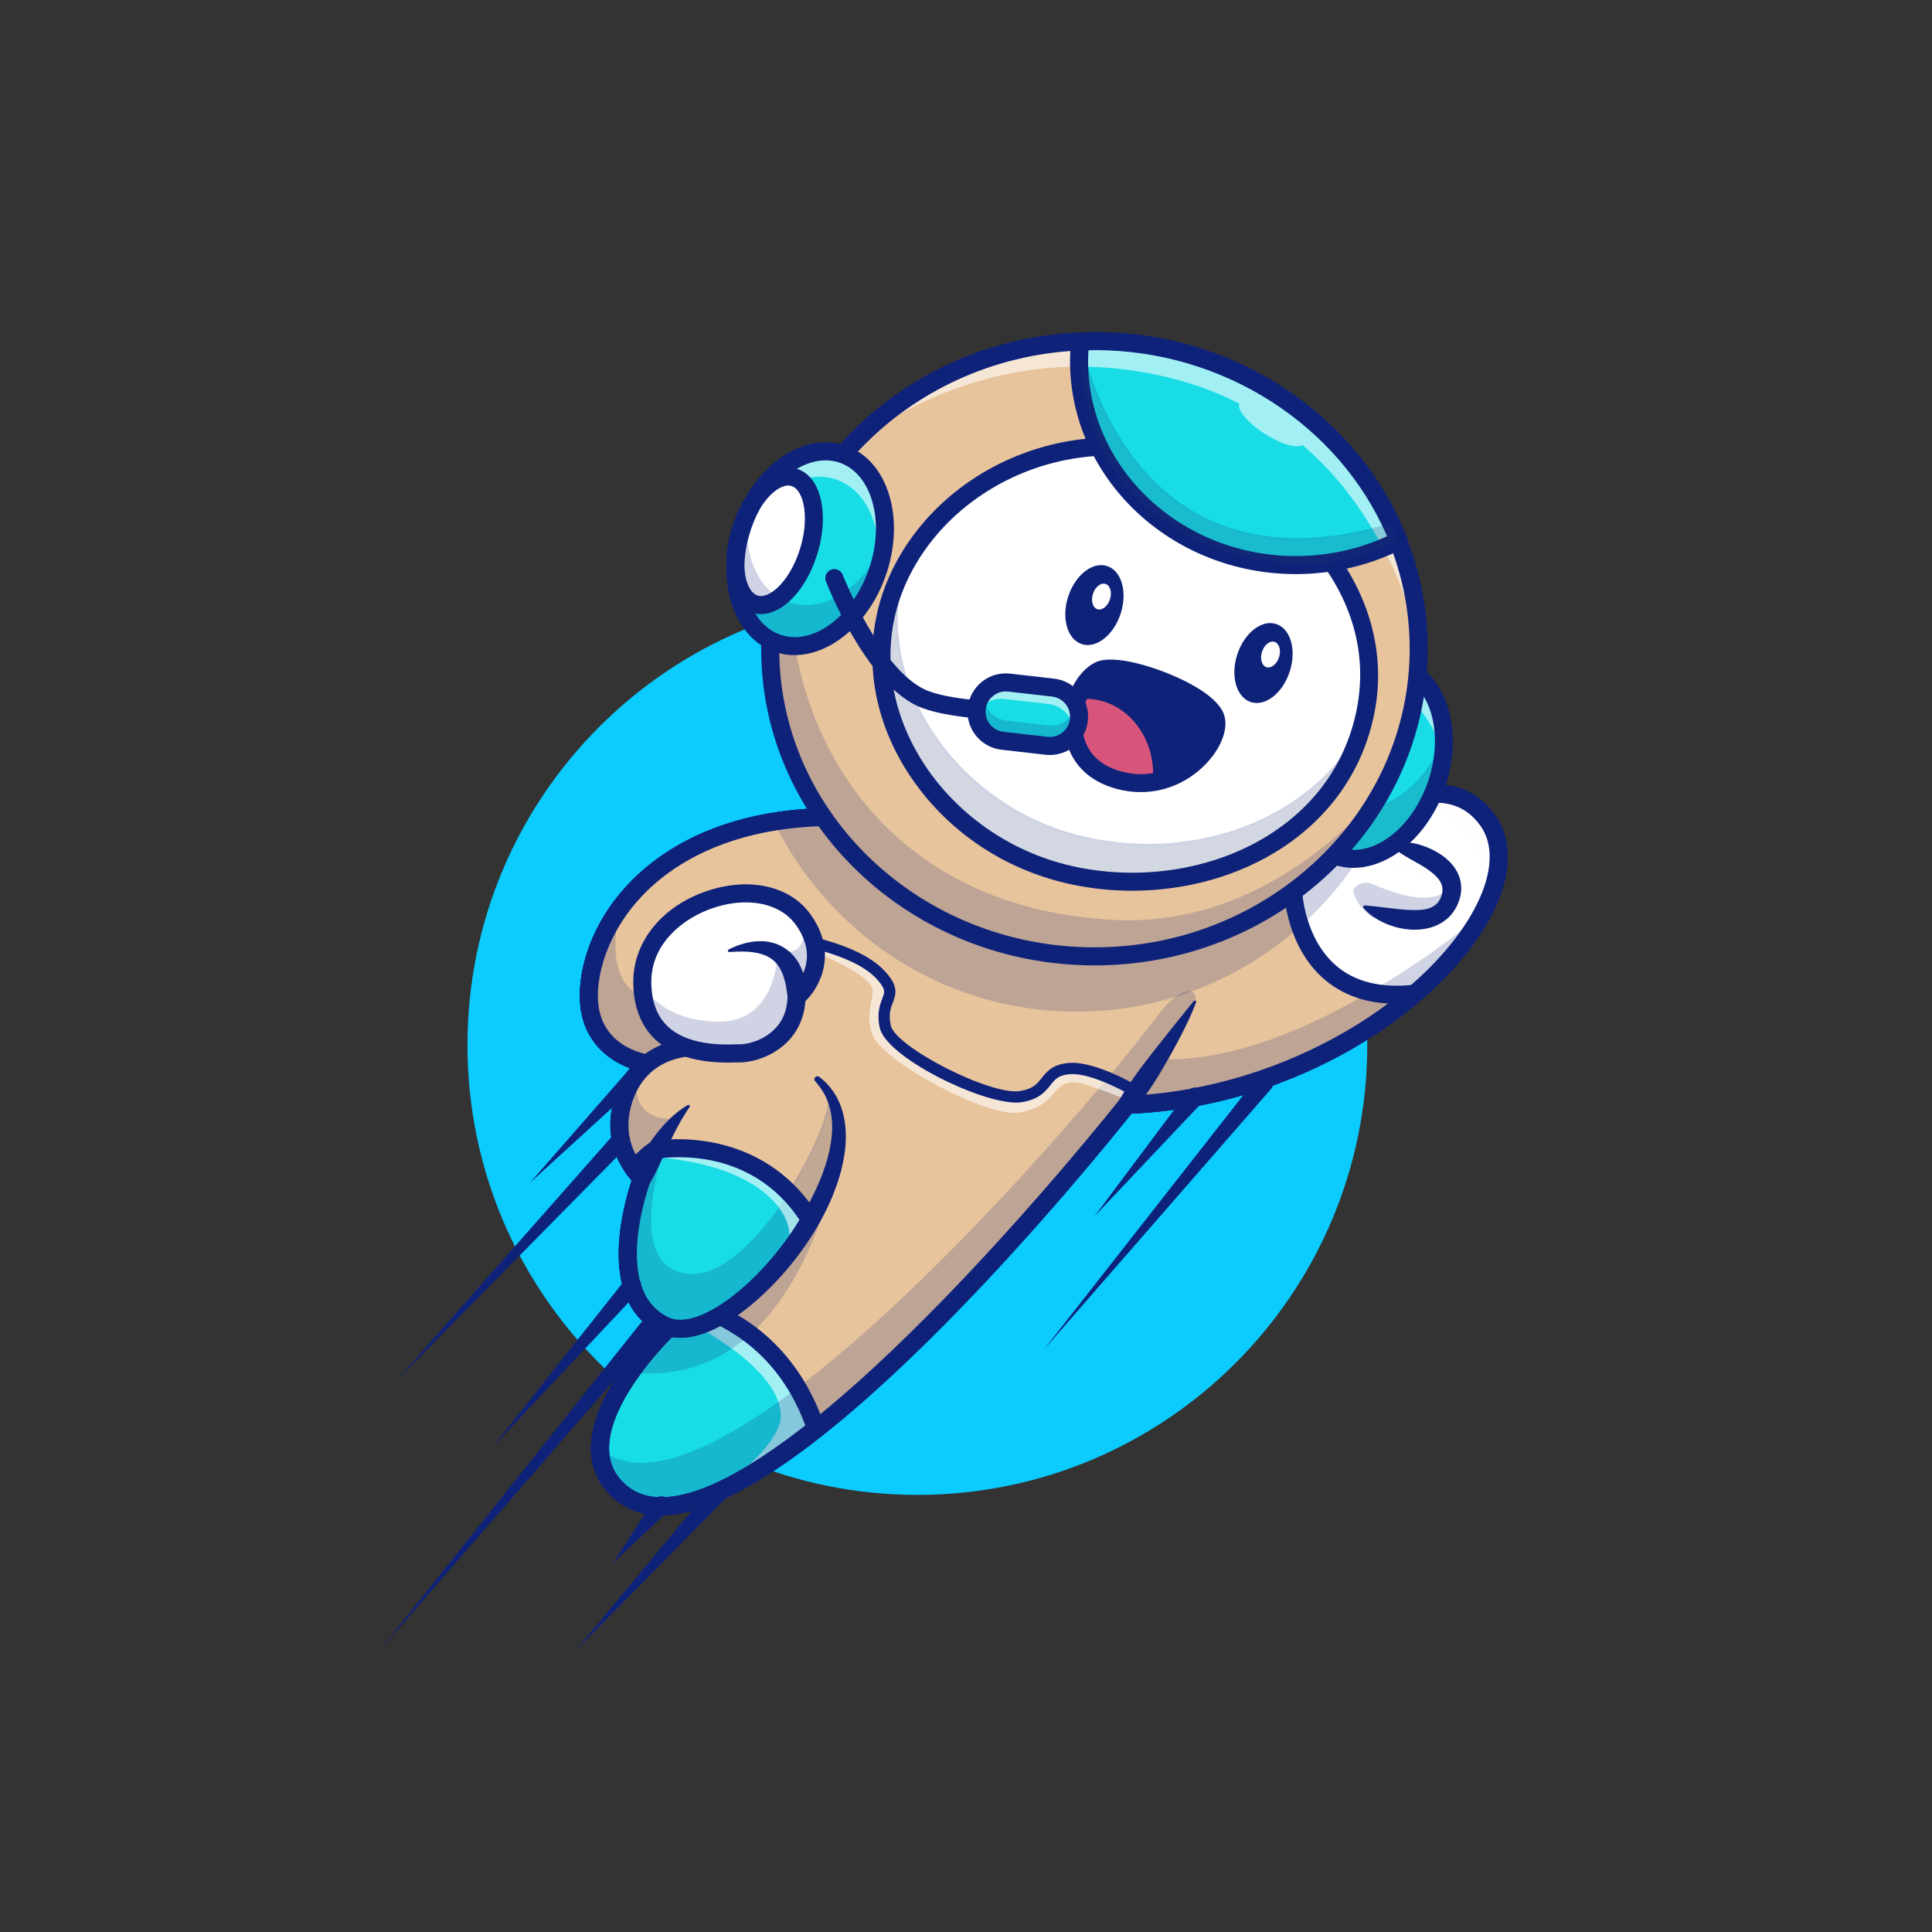<?xml version="1.0" encoding="utf-8"?>
<!-- Generator: Adobe Illustrator 27.5.0, SVG Export Plug-In . SVG Version: 6.00 Build 0)  -->
<svg version="1.1" id="Layer_1" xmlns="http://www.w3.org/2000/svg" xmlns:xlink="http://www.w3.org/1999/xlink" x="0px" y="0px"
	 viewBox="0 0 4000 4000" style="enable-background:new 0 0 4000 4000;" xml:space="preserve">
<rect x="0" y="0" width="4000" height="4000" fill="#333333" stroke="none"/>
<g>
	<g>
		<g>
			<g>
				<g>
					<path style="fill-rule:evenodd;clip-rule:evenodd;fill:#0BCBFF;" d="M967.817,2163.519
						c0-514.447,417.039-931.485,931.481-931.485c514.447,0,931.485,417.039,931.485,931.485
						c0,514.442-417.039,931.481-931.485,931.481C1384.855,3095,967.817,2677.961,967.817,2163.519z"/>
				</g>
			</g>
		</g>
		<g>
			<g>
				<g>
					<g>
						<g>
							<path style="fill-rule:evenodd;clip-rule:evenodd;fill:#EA5656;" d="M2136.56,1762.912
								c169.588,53.799,382.03,86.014,512.62,21.721c130.585-64.298,330.328-226.523,430.96-86.056
								c119.672,167.047-245.426,569.11-747.108,588.934c0,0-804.029,1021.235-1050.847,799.347
								c-131.011-117.779,103.931-339.56,103.931-339.56l-31.794-543.143c0,0-134.791-9.732-135.239-141.967
								C1218.466,1880.855,1447.932,1544.444,2136.56,1762.912z"/>
						</g>
					</g>
				</g>
				<g>
					<g>
						<g>
							<path style="fill:#0F227A;" d="M1369.668,3120.903c-35.427,0-65.361-10.796-89.155-32.183
								c-26.479-23.809-40.125-53.633-40.549-88.643c-1.348-110.942,131.631-242.217,143.589-253.784l-31.602-539.873
								c-17.615-2.07-134.949-20.571-135.369-144.224c-0.259-76.357,39.775-187.558,152.913-270.654
								c119.114-87.48,349.011-163.877,767.822-31.016l0,0c101.514,32.207,354.492,98.804,510.76,21.865
								c24.885-12.256,52.209-28.027,81.138-44.727c120.403-69.502,270.249-156.006,352.956-40.542
								c32.441,45.283,30.83,110.049-4.536,182.373c-46.555,95.2-144.693,192.871-269.251,267.969
								c-100.024,60.308-263.413,133.926-474.104,142.495c-11.823,14.932-166.401,209.238-355,404.219
								c-262.507,271.387-462.222,414.717-593.596,426.016C1380.227,3120.669,1374.888,3120.903,1369.668,3120.903z
								 M1729.558,1693.789c-171.902,0-285.002,48.828-357.104,101.787c-111.626,81.982-151.125,191.475-150.872,266.601
								c0.437,128.433,131.594,139.39,132.92,139.482l2.188,0.161l0.127,2.188l31.863,544.307l-0.847,0.801
								c-1.443,1.362-144.253,137.524-142.869,250.903c0.41,33.555,13.494,62.148,38.894,84.98
								c26.226,23.579,60.364,33.77,101.396,30.215c310.608-26.714,939.497-821.23,945.813-829.253l0.715-0.903l1.153-0.049
								c210.188-8.306,373.161-81.709,472.866-141.826c123.757-74.614,221.199-171.528,267.341-265.884
								c34.522-70.596,36.284-133.545,4.966-177.266c-80.081-111.777-227.742-26.528-346.394,41.963
								c-29.002,16.738-56.397,32.554-81.431,44.878c-157.896,77.739-412.388,10.806-514.48-21.582l0,0
								C1973.294,1713.735,1839.414,1693.789,1729.558,1693.789z"/>
						</g>
					</g>
				</g>
			</g>
			<g>
				<g>
					<g>
						<path style="fill:#0F227A;" d="M1369.534,3137.095c-39.456,0-72.976-12.183-99.844-36.338
							c-29.983-26.953-45.432-60.762-45.913-100.483c-1.333-109.565,114.199-231.543,143.184-260.396l-30.391-519.189
							c-54.487-9.854-135.813-51.548-136.177-158.438c-0.271-80.337,41.489-197.066,159.519-283.755
							c122.136-89.712,357.007-168.325,782.3-33.399c207.52,65.83,393.953,74.341,498.713,22.769
							c24.404-12.017,51.504-27.661,80.195-44.224c61.089-35.264,130.33-75.234,194.829-91.582
							c78.365-19.853,138.713-1.138,179.382,55.635c36.07,50.347,34.949,120.991-3.157,198.911
							c-47.885,97.925-148.279,198.057-275.432,274.727c-100.466,60.571-263.838,134.356-474.361,144.473
							c-66.216,83.296-647.571,804.053-955.312,830.522C1381.104,3136.841,1375.254,3137.095,1369.534,3137.095z M1729.507,1709.927
							c-167.571,0-277.495,47.3-347.471,98.696c-106.851,78.477-144.497,185.61-144.265,253.501
							c0.383,112.93,113.149,123.022,117.949,123.394c9.312,0.728,16.711,8.223,17.258,17.544l31.794,543.145
							c0.322,5.513-1.814,10.889-5.823,14.678c-1.392,1.318-139.128,132.764-137.8,238.979c0.366,29.233,11.333,53.145,33.53,73.101
							c23.081,20.752,52.241,29.297,89.185,26.123c303.647-26.108,928.21-815.171,934.485-823.14
							c3.384-4.297,8.479-6.895,13.945-7.109c339.158-13.403,635.625-213.218,726.304-398.652
							c31.785-64.99,34.038-122.07,6.348-160.723c-71.533-99.854-206.267-22.07-325.139,46.553
							c-29.241,16.88-56.858,32.822-82.373,45.386c-163.164,80.322-422.568,12.3-526.526-20.679l0,0
							C1969.924,1729.653,1837.695,1709.927,1729.507,1709.927z"/>
					</g>
				</g>
			</g>
			<g>
				<g>
					<g>
						<g>
							<path style="fill-rule:evenodd;clip-rule:evenodd;fill:#EA5656;" d="M1450.39,2167.783c0,0-113.528-10.512-155.661,98.063
								c-42.138,108.58,35.387,173.48,35.387,173.48s-91.265,240.707,47.534,305.229
								c138.799,64.522,481.232-360.767,314.316-510.433"/>
						</g>
					</g>
				</g>
				<g>
					<g>
						<g>
							<path style="fill:#0F227A;" d="M1409.946,2753.823c-11.904,0-23.098-2.231-33.352-7.002
								c-133.284-61.958-57.041-285.464-49.407-306.768c-10.151-9.419-74.001-74.072-34.79-175.112
								c42.327-109.067,157.087-99.741,158.223-99.648l-0.459,4.98c-1.111-0.093-112.161-9.019-153.101,96.475
								c-41.016,105.688,33.896,170.024,34.658,170.659l1.365,1.143l-0.632,1.66c-0.903,2.388-88.843,239.277,46.252,302.08
								c72.896,33.906,201.711-71.997,279.231-189.541c69.28-105.044,114.163-243.418,32.361-316.768l3.34-3.721
								c84.167,75.469,38.901,216.46-31.526,323.242C1592.507,2661.035,1486.646,2753.814,1409.946,2753.823z"/>
						</g>
					</g>
				</g>
			</g>
			<g>
				<g>
					<g>
						<path style="fill:#0F227A;" d="M1409.768,2769.985c-14.119,0.005-27.537-2.69-39.998-8.481
							c-135.732-63.096-78.54-265.269-61.284-317.002c-29.495-31.333-64.59-99.331-31.179-185.42
							c37.361-96.284,130.659-114.018,174.807-109.907c10.276,0.952,17.837,10.054,16.885,20.332
							c-0.95,10.264-10.066,17.842-20.281,16.89c-4.253-0.366-100.249-7.378-136.567,86.211
							c-36.543,94.165,27.292,150.112,30.029,152.446c5.999,5.122,8.206,13.521,5.41,20.898
							c-0.847,2.237-83.464,225.225,37.937,281.655c57.112,26.553,175.681-57.607,258.894-183.77
							c65.566-99.414,109.209-229.321,35.068-295.801c-7.686-6.895-8.33-18.706-1.438-26.392c6.89-7.681,18.704-8.335,26.389-1.44
							c91.829,82.339,45.322,231.797-28.818,344.209C1604.436,2672.349,1494.712,2769.976,1409.768,2769.985z"/>
					</g>
				</g>
			</g>
			<g>
				<g>
					<g>
						<path style="fill:#0F227A;" d="M2332.752,2306.763c-3.706,0-7.451-1.104-10.716-3.394c-8.45-5.928-10.493-17.583-4.565-26.03
							c1.069-1.528,107.432-153.271,140.181-212.646c4.988-9.033,16.352-12.329,25.39-7.334c9.038,4.985,12.324,16.353,7.339,25.391
							c-33.721,61.128-137.896,209.761-142.315,216.055C2344.431,2303.989,2338.638,2306.763,2332.752,2306.763z"/>
					</g>
				</g>
			</g>
			<g>
				<g>
					<g>
						<path style="fill:#0F227A;" d="M1505.381,2199.912c-36.372,0-104.431-4.854-149.836-48.867
							c-29.299-28.403-44.246-68.008-44.426-117.72c-0.308-84.36,60.764-158.784,155.591-189.6
							c86.514-28.12,169.333-8.96,210.996,48.813c57.161,79.273,21.172,149.331-10.2,180.342
							c-2.61,34.78-16.545,64.868-40.583,87.412c-30.537,28.642-71.921,40.312-99.341,39.243c-1.301-0.044-3.455,0.039-6.343,0.112
							C1517.112,2199.766,1511.726,2199.912,1505.381,2199.912z M1544.126,1868.291c-20.84,0-43.125,3.589-65.864,10.981
							c-60.051,19.517-130.068,71.538-129.766,153.916c0.142,39.263,11.267,69.888,33.064,91.02
							c42.019,40.732,114.749,38.75,138.652,38.076c4.038-0.103,7.068-0.166,8.867-0.093c15.891,0.625,48.218-6.606,72.275-29.165
							c18.682-17.515,28.499-40.786,29.182-69.165c0.129-5.317,2.515-10.322,6.558-13.769c6.868-5.923,65.078-59.717,10.293-135.689
							C1625.689,1884.312,1588.135,1868.291,1544.126,1868.291z"/>
					</g>
				</g>
			</g>
			<g>
				<g>
					<g>
						<path style="fill:#0F227A;" d="M1368.316,3137.085c-39.109,0-72.207-12.036-98.943-36.069
							c-29.98-26.953-45.427-60.757-45.911-100.474c-1.335-109.565,114.199-231.572,143.196-260.444l-2.7-45.493
							c-0.525-8.828,5.195-16.724,13.552-19.087c0.999-0.322,2-0.576,3.005-0.747c1.418-0.244,2.856-0.317,4.297-0.225
							c2.407,0.156,59.751,4.15,128.132,40.156c62.876,33.105,147.488,100.742,193.513,234.951c0.535,1.563,0.793,2.891,0.935,3.75
							c1.687,7.026-0.833,14.468-6.582,19.014c-91.443,72.31-171.606,121.348-238.267,145.747
							C1428.076,3130.781,1396.621,3137.085,1368.316,3137.085z M1402.6,2714.829l1.875,31.577
							c0.327,5.518-1.807,10.898-5.82,14.692c-1.392,1.318-139.153,132.803-137.817,239.028
							c0.366,29.233,11.333,53.145,33.525,73.096c66.653,59.917,192.097,18.877,372.966-122.041
							C1600.161,2769.448,1455.747,2725.142,1402.6,2714.829z M1706.922,2951.768c0,0,0,0.005,0.002,0.005
							C1706.922,2951.772,1706.922,2951.768,1706.922,2951.768z M1706.909,2951.738c0.002,0.005,0.005,0.01,0.007,0.015
							C1706.914,2951.748,1706.912,2951.743,1706.909,2951.738z M1382.612,2693.496h0.049H1382.612z"/>
					</g>
				</g>
			</g>
			<g>
				<g>
					<g>
						<path style="fill:#0F227A;" d="M1329.8,2458.511c-2.329,0-4.7-0.439-6.992-1.367c-9.568-3.862-14.192-14.751-10.33-24.316
							c1.729-4.287,43.015-105.517,101.052-156.953c7.725-6.836,19.534-6.128,26.382,1.597c6.846,7.725,6.133,19.536-1.592,26.382
							c-51.414,45.557-90.793,141.997-91.187,142.969C1344.194,2454.092,1337.193,2458.511,1329.8,2458.511z"/>
					</g>
				</g>
			</g>
			<g>
				<g>
					<g>
						<path style="fill:#0F227A;" d="M1408.018,2769.722c-13.87,0-26.96-2.617-38.999-8.213
							c-136.174-63.306-78.21-266.65-61.177-317.563c-2.666-2.974-5.767-6.621-9.075-10.884c-5.22-6.724-5.234-16.123-0.042-22.866
							c14.25-18.496,30.222-33.618,47.471-44.951c2.043-1.343,4.329-2.271,6.731-2.729c0.586-0.117,14.624-2.778,36.936-3.682
							c60.349-2.485,210.818,7.866,303.232,156.411c3.66,5.884,3.765,13.311,0.271,19.292
							C1620.791,2658.906,1498.193,2769.712,1408.018,2769.722z M1337.957,2421.475c2.441,2.593,3.97,4.019,4.001,4.048
							c5.586,5.171,7.512,13.247,4.814,20.366c-0.842,2.236-83.406,225.288,38.003,281.723
							c60.239,28.013,189.622-69.458,270.461-202.109c-79.238-118.354-198.701-131.972-263.857-129.326c0,0,0,0-0.002,0
							c-13.145,0.537-22.922,1.748-27.847,2.471C1354.595,2404.902,1346.038,2412.544,1337.957,2421.475z M1390.62,2377.505h0.049
							H1390.62z"/>
					</g>
				</g>
			</g>
			<g>
				<g>
					<g>
						<path style="fill:#0F227A;" d="M2103.792,2289.8c-82.358,0-276.086-97.451-289.302-160.791
							c-7.891-37.807-5.171-68.74-2.036-86.577c-45.107-20.278-190.383-84.116-279.639-106.309
							c-10.017-2.49-16.118-12.627-13.628-22.642c2.493-10.019,12.654-16.108,22.646-13.628
							c109.602,27.246,292.346,111.333,300.071,114.897c8.625,3.979,12.891,13.799,9.917,22.822
							c-0.083,0.259-10.906,35.093-0.745,83.799c3.171,15.195,43.076,49.814,110.784,84.043
							c61.045,30.859,123.452,50.425,148.406,46.597c55.586-8.604,91.338-53.374,91.695-53.823c5-6.362,13.525-8.784,21.133-5.996
							l132.998,48.818c9.688,3.555,14.661,14.292,11.104,23.984c-3.555,9.688-14.282,14.673-23.984,11.104l-121.131-44.463
							c-16.467,16.909-53.943,49.238-106.096,57.31C2112.268,2289.521,2108.186,2289.8,2103.792,2289.8z"/>
					</g>
				</g>
			</g>
			<g>
				<g>
					<g>
						<path style="fill:#0F227A;" d="M1649.197,2083.613c-0.393,0-0.786-0.015-1.184-0.039
							c-10.286-0.645-18.103-9.487-17.488-19.771c0.046-0.869,2.234-48.359-26.497-71.362
							c-19.219-15.386-49.417-17.383-89.753-5.947c-9.927,2.813-20.261-2.949-23.079-12.876
							c-2.817-9.932,2.949-20.264,12.878-23.081c52.776-14.981,94.343-10.63,123.547,12.915
							c43.889,35.376,40.381,99.907,40.21,102.637C1667.212,2075.991,1658.984,2083.613,1649.197,2083.613z"/>
					</g>
				</g>
			</g>
			<g>
				<g>
					<g>
						<path style="fill:#0F227A;" d="M2929.087,1923.208c-46.706,0.005-95.754-19.951-113.423-29.521
							c-9.075-4.912-12.446-16.255-7.532-25.332c4.917-9.072,16.255-12.451,25.334-7.529
							c23.677,12.817,88.465,35.591,126.775,19.756c13.015-5.381,21.06-14.531,25.32-28.799c3.191-10.684,2.109-19.937-3.403-29.131
							c-18.877-31.465-81.912-50.283-104.604-54.878c-10.112-2.051-16.658-11.904-14.619-22.012
							c2.039-10.117,11.889-16.709,21.992-14.629c9.992,2.007,98.503,21.079,129.248,72.236
							c10.862,18.071,13.352,38.511,7.202,59.107c-7.415,24.834-23.616,43.037-46.853,52.646
							C2960.532,1920.908,2944.941,1923.208,2929.087,1923.208z"/>
					</g>
				</g>
			</g>
			<g>
				<g>
					<g>
						<g>
							<path style="fill-rule:evenodd;clip-rule:evenodd;fill:#EA5656;" d="M2136.56,1762.912
								c169.588,53.799,382.03,86.014,512.62,21.721c130.585-64.298,330.328-226.523,430.96-86.056
								c119.672,167.047-245.426,569.11-747.108,588.934c0,0-804.029,1021.235-1050.847,799.347
								c-131.011-117.779,103.931-339.56,103.931-339.56l-31.794-543.143c0,0-134.791-9.732-135.239-141.967
								C1218.466,1880.855,1447.932,1544.444,2136.56,1762.912z"/>
						</g>
					</g>
				</g>
				<g>
					<g>
						<g>
							<path style="fill:#0F227A;" d="M1369.668,3120.903c-35.427,0-65.361-10.796-89.155-32.183
								c-26.479-23.809-40.125-53.633-40.549-88.643c-1.348-110.942,131.631-242.217,143.589-253.784l-31.602-539.873
								c-17.615-2.07-134.949-20.571-135.369-144.224c-0.259-76.357,39.775-187.558,152.913-270.654
								c119.114-87.48,349.011-163.877,767.822-31.016l0,0c101.514,32.207,354.492,98.804,510.76,21.865
								c24.885-12.256,52.209-28.027,81.138-44.727c120.403-69.502,270.249-156.006,352.956-40.542
								c32.441,45.283,30.83,110.049-4.536,182.373c-46.555,95.2-144.693,192.871-269.251,267.969
								c-100.024,60.308-263.413,133.926-474.104,142.495c-11.823,14.932-166.401,209.238-355,404.219
								c-262.507,271.387-462.222,414.717-593.596,426.016C1380.227,3120.669,1374.888,3120.903,1369.668,3120.903z
								 M1729.558,1693.789c-171.902,0-285.002,48.828-357.104,101.787c-111.626,81.982-151.125,191.475-150.872,266.601
								c0.437,128.433,131.594,139.39,132.92,139.482l2.188,0.161l0.127,2.188l31.863,544.307l-0.847,0.801
								c-1.443,1.362-144.253,137.524-142.869,250.903c0.41,33.555,13.494,62.148,38.894,84.98
								c26.226,23.579,60.364,33.77,101.396,30.215c310.608-26.714,939.497-821.23,945.813-829.253l0.715-0.903l1.153-0.049
								c210.188-8.306,373.161-81.709,472.866-141.826c123.757-74.614,221.199-171.528,267.341-265.884
								c34.522-70.596,36.284-133.545,4.966-177.266c-80.081-111.777-227.742-26.528-346.394,41.963
								c-29.002,16.738-56.397,32.554-81.431,44.878c-157.896,77.739-412.388,10.806-514.48-21.582l0,0
								C1973.294,1713.735,1839.414,1693.789,1729.558,1693.789z"/>
						</g>
					</g>
				</g>
			</g>
			<g>
				<g>
					<g>
						<path style="fill:#0F227A;" d="M1369.534,3137.095c-39.456,0-72.976-12.183-99.844-36.338
							c-29.983-26.953-45.432-60.762-45.913-100.483c-1.333-109.565,114.199-231.543,143.184-260.396l-30.391-519.189
							c-54.487-9.854-135.813-51.548-136.177-158.438c-0.271-80.337,41.489-197.066,159.519-283.755
							c122.136-89.712,357.007-168.325,782.3-33.399c207.52,65.83,393.953,74.341,498.713,22.769
							c24.404-12.017,51.504-27.661,80.195-44.224c61.089-35.264,130.33-75.234,194.829-91.582
							c78.365-19.853,138.713-1.138,179.382,55.635c36.07,50.347,34.949,120.991-3.157,198.911
							c-47.885,97.925-148.279,198.057-275.432,274.727c-100.466,60.571-263.838,134.356-474.361,144.473
							c-66.216,83.296-647.571,804.053-955.312,830.522C1381.104,3136.841,1375.254,3137.095,1369.534,3137.095z M1729.507,1709.927
							c-167.571,0-277.495,47.3-347.471,98.696c-106.851,78.477-144.497,185.61-144.265,253.501
							c0.383,112.93,113.149,123.022,117.949,123.394c9.312,0.728,16.711,8.223,17.258,17.544l31.794,543.145
							c0.322,5.513-1.814,10.889-5.823,14.678c-1.392,1.318-139.128,132.764-137.8,238.979c0.366,29.233,11.333,53.145,33.53,73.101
							c23.081,20.752,52.241,29.297,89.185,26.123c303.647-26.108,928.21-815.171,934.485-823.14
							c3.384-4.297,8.479-6.895,13.945-7.109c339.158-13.403,635.625-213.218,726.304-398.652
							c31.785-64.99,34.038-122.07,6.348-160.723c-71.533-99.854-206.267-22.07-325.139,46.553
							c-29.241,16.88-56.858,32.822-82.373,45.386c-163.164,80.322-422.568,12.3-526.526-20.679l0,0
							C1969.924,1729.653,1837.695,1709.927,1729.507,1709.927z"/>
					</g>
				</g>
			</g>
			<g>
				<g>
					<g>
						<g>
							<path style="fill-rule:evenodd;clip-rule:evenodd;fill:#EA5656;" d="M1450.39,2167.783c0,0-113.528-10.512-155.661,98.063
								c-42.138,108.58,35.387,173.48,35.387,173.48s-91.265,240.707,47.534,305.229
								c138.799,64.522,481.232-360.767,314.316-510.433"/>
						</g>
					</g>
				</g>
				<g>
					<g>
						<g>
							<path style="fill:#0F227A;" d="M1409.946,2753.823c-11.904,0-23.098-2.231-33.352-7.002
								c-133.284-61.958-57.041-285.464-49.407-306.768c-10.151-9.419-74.001-74.072-34.79-175.112
								c42.327-109.067,157.087-99.741,158.223-99.648l-0.459,4.98c-1.111-0.093-112.161-9.019-153.101,96.475
								c-41.016,105.688,33.896,170.024,34.658,170.659l1.365,1.143l-0.632,1.66c-0.903,2.388-88.843,239.277,46.252,302.08
								c72.896,33.906,201.711-71.997,279.231-189.541c69.28-105.044,114.163-243.418,32.361-316.768l3.34-3.721
								c84.167,75.469,38.901,216.46-31.526,323.242C1592.507,2661.035,1486.646,2753.814,1409.946,2753.823z"/>
						</g>
					</g>
				</g>
			</g>
			<g>
				<g>
					<g>
						<path style="fill:#0F227A;" d="M1409.768,2769.985c-14.119,0.005-27.537-2.69-39.998-8.481
							c-135.732-63.096-78.54-265.269-61.284-317.002c-29.495-31.333-64.59-99.331-31.179-185.42
							c37.361-96.284,130.659-114.018,174.807-109.907c10.276,0.952,17.837,10.054,16.885,20.332
							c-0.95,10.264-10.066,17.842-20.281,16.89c-4.253-0.366-100.249-7.378-136.567,86.211
							c-36.543,94.165,27.292,150.112,30.029,152.446c5.999,5.122,8.206,13.521,5.41,20.898
							c-0.847,2.237-83.464,225.225,37.937,281.655c57.112,26.553,175.681-57.607,258.894-183.77
							c65.566-99.414,109.209-229.321,35.068-295.801c-7.686-6.895-8.33-18.706-1.438-26.392c6.89-7.681,18.704-8.335,26.389-1.44
							c91.829,82.339,45.322,231.797-28.818,344.209C1604.436,2672.349,1494.712,2769.976,1409.768,2769.985z"/>
					</g>
				</g>
			</g>
			<g>
				<g>
					<g>
						<path style="fill:#0F227A;" d="M2332.752,2306.763c-3.706,0-7.451-1.104-10.716-3.394c-8.45-5.928-10.493-17.583-4.565-26.03
							c1.069-1.528,107.432-153.271,140.181-212.646c4.988-9.033,16.352-12.329,25.39-7.334c9.038,4.985,12.324,16.353,7.339,25.391
							c-33.721,61.128-137.896,209.761-142.315,216.055C2344.431,2303.989,2338.638,2306.763,2332.752,2306.763z"/>
					</g>
				</g>
			</g>
			<g>
				<g>
					<g>
						<path style="fill:#0F227A;" d="M1505.381,2199.912c-36.372,0-104.431-4.854-149.836-48.867
							c-29.299-28.403-44.246-68.008-44.426-117.72c-0.308-84.36,60.764-158.784,155.591-189.6
							c86.514-28.12,169.333-8.96,210.996,48.813c57.161,79.273,21.172,149.331-10.2,180.342
							c-2.61,34.78-16.545,64.868-40.583,87.412c-30.537,28.642-71.921,40.312-99.341,39.243c-1.301-0.044-3.455,0.039-6.343,0.112
							C1517.112,2199.766,1511.726,2199.912,1505.381,2199.912z M1544.126,1868.291c-20.84,0-43.125,3.589-65.864,10.981
							c-60.051,19.517-130.068,71.538-129.766,153.916c0.142,39.263,11.267,69.888,33.064,91.02
							c42.019,40.732,114.749,38.75,138.652,38.076c4.038-0.103,7.068-0.166,8.867-0.093c15.891,0.625,48.218-6.606,72.275-29.165
							c18.682-17.515,28.499-40.786,29.182-69.165c0.129-5.317,2.515-10.322,6.558-13.769c6.868-5.923,65.078-59.717,10.293-135.689
							C1625.689,1884.312,1588.135,1868.291,1544.126,1868.291z"/>
					</g>
				</g>
			</g>
			<g>
				<g>
					<g>
						<path style="fill:#0F227A;" d="M1368.316,3137.085c-39.109,0-72.207-12.036-98.943-36.069
							c-29.98-26.953-45.427-60.757-45.911-100.474c-1.335-109.565,114.199-231.572,143.196-260.444l-2.7-45.493
							c-0.525-8.828,5.195-16.724,13.552-19.087c0.999-0.322,2-0.576,3.005-0.747c1.418-0.244,2.856-0.317,4.297-0.225
							c2.407,0.156,59.751,4.15,128.132,40.156c62.876,33.105,147.488,100.742,193.513,234.951c0.535,1.563,0.793,2.891,0.935,3.75
							c1.687,7.026-0.833,14.468-6.582,19.014c-91.443,72.31-171.606,121.348-238.267,145.747
							C1428.076,3130.781,1396.621,3137.085,1368.316,3137.085z M1402.6,2714.829l1.875,31.577
							c0.327,5.518-1.807,10.898-5.82,14.692c-1.392,1.318-139.153,132.803-137.817,239.028
							c0.366,29.233,11.333,53.145,33.525,73.096c66.653,59.917,192.097,18.877,372.966-122.041
							C1600.161,2769.448,1455.747,2725.142,1402.6,2714.829z M1706.922,2951.768c0,0,0,0.005,0.002,0.005
							C1706.922,2951.772,1706.922,2951.768,1706.922,2951.768z M1706.909,2951.738c0.002,0.005,0.005,0.01,0.007,0.015
							C1706.914,2951.748,1706.912,2951.743,1706.909,2951.738z M1382.612,2693.496h0.049H1382.612z"/>
					</g>
				</g>
			</g>
			<g>
				<g>
					<g>
						<path style="fill:#0F227A;" d="M1329.8,2458.511c-2.329,0-4.7-0.439-6.992-1.367c-9.568-3.862-14.192-14.751-10.33-24.316
							c1.729-4.287,43.015-105.517,101.052-156.953c7.725-6.836,19.534-6.128,26.382,1.597c6.846,7.725,6.133,19.536-1.592,26.382
							c-51.414,45.557-90.793,141.997-91.187,142.969C1344.194,2454.092,1337.193,2458.511,1329.8,2458.511z"/>
					</g>
				</g>
			</g>
			<g>
				<g>
					<g>
						<path style="fill:#0F227A;" d="M1408.018,2769.722c-13.87,0-26.96-2.617-38.999-8.213
							c-136.174-63.306-78.21-266.65-61.177-317.563c-2.666-2.974-5.767-6.621-9.075-10.884c-5.22-6.724-5.234-16.123-0.042-22.866
							c14.25-18.496,30.222-33.618,47.471-44.951c2.043-1.343,4.329-2.271,6.731-2.729c0.586-0.117,14.624-2.778,36.936-3.682
							c60.349-2.485,210.818,7.866,303.232,156.411c3.66,5.884,3.765,13.311,0.271,19.292
							C1620.791,2658.906,1498.193,2769.712,1408.018,2769.722z M1337.957,2421.475c2.441,2.593,3.97,4.019,4.001,4.048
							c5.586,5.171,7.512,13.247,4.814,20.366c-0.842,2.236-83.406,225.288,38.003,281.723
							c60.239,28.013,189.622-69.458,270.461-202.109c-79.238-118.354-198.701-131.972-263.857-129.326c0,0,0,0-0.002,0
							c-13.145,0.537-22.922,1.748-27.847,2.471C1354.595,2404.902,1346.038,2412.544,1337.957,2421.475z M1390.62,2377.505h0.049
							H1390.62z"/>
					</g>
				</g>
			</g>
			<g>
				<g>
					<g>
						<path style="fill:#0F227A;" d="M2103.792,2289.8c-82.358,0-276.086-97.451-289.302-160.791
							c-7.891-37.807-5.171-68.74-2.036-86.577c-45.107-20.278-190.383-84.116-279.639-106.309
							c-10.017-2.49-16.118-12.627-13.628-22.642c2.493-10.019,12.654-16.108,22.646-13.628
							c109.602,27.246,292.346,111.333,300.071,114.897c8.625,3.979,12.891,13.799,9.917,22.822
							c-0.083,0.259-10.906,35.093-0.745,83.799c3.171,15.195,43.076,49.814,110.784,84.043
							c61.045,30.859,123.452,50.425,148.406,46.597c55.586-8.604,91.338-53.374,91.695-53.823c5-6.362,13.525-8.784,21.133-5.996
							l132.998,48.818c9.688,3.555,14.661,14.292,11.104,23.984c-3.555,9.688-14.282,14.673-23.984,11.104l-121.131-44.463
							c-16.467,16.909-53.943,49.238-106.096,57.31C2112.268,2289.521,2108.186,2289.8,2103.792,2289.8z"/>
					</g>
				</g>
			</g>
			<g>
				<g>
					<g>
						<path style="fill:#0F227A;" d="M1649.197,2083.613c-0.393,0-0.786-0.015-1.184-0.039
							c-10.286-0.645-18.103-9.487-17.488-19.771c0.046-0.869,2.234-48.359-26.497-71.362
							c-19.219-15.386-49.417-17.383-89.753-5.947c-9.927,2.813-20.261-2.949-23.079-12.876
							c-2.817-9.932,2.949-20.264,12.878-23.081c52.776-14.981,94.343-10.63,123.547,12.915
							c43.889,35.376,40.381,99.907,40.21,102.637C1667.212,2075.991,1658.984,2083.613,1649.197,2083.613z"/>
					</g>
				</g>
			</g>
			<g>
				<g>
					<g>
						<path style="fill:#0F227A;" d="M2929.087,1923.208c-46.706,0.005-95.754-19.951-113.423-29.521
							c-9.075-4.912-12.446-16.255-7.532-25.332c4.917-9.072,16.255-12.451,25.334-7.529
							c23.677,12.817,88.465,35.591,126.775,19.756c13.015-5.381,21.06-14.531,25.32-28.799c3.191-10.684,2.109-19.937-3.403-29.131
							c-18.877-31.465-81.912-50.283-104.604-54.878c-10.112-2.051-16.658-11.904-14.619-22.012
							c2.039-10.117,11.889-16.709,21.992-14.629c9.992,2.007,98.503,21.079,129.248,72.236
							c10.862,18.071,13.352,38.511,7.202,59.107c-7.415,24.834-23.616,43.037-46.853,52.646
							C2960.532,1920.908,2944.941,1923.208,2929.087,1923.208z"/>
					</g>
				</g>
			</g>
			<g>
				<g>
					<g>
						<path style="fill-rule:evenodd;clip-rule:evenodd;fill:#E8C49C;" d="M2136.56,1762.912
							c169.588,53.799,382.03,86.014,512.62,21.721c130.585-64.298,330.328-226.523,430.96-86.056
							c119.672,167.047-245.426,569.11-747.108,588.934c0,0-804.029,1021.235-1050.847,799.347
							c-131.011-117.779,103.931-339.56,103.931-339.56l-31.794-543.143c0,0-134.791-9.732-135.239-141.967
							C1218.466,1880.855,1447.932,1544.444,2136.56,1762.912z"/>
					</g>
				</g>
			</g>
			<g>
				<g>
					<g>
						<path style="fill:#FFFFFF;" d="M2677.5,1827.5c0,0,20,280,275,230l115-165l33.515-93.531l-5.26-70.153l-44.504-60.611
							L2987.5,1652.5C2987.5,1652.5,2837.5,1697.5,2677.5,1827.5z"/>
					</g>
				</g>
			</g>
			<g style="opacity:0.2;enable-background:new    ;">
				<g>
					<g>
						<path style="fill-rule:evenodd;clip-rule:evenodd;fill:#0F227A;" d="M2403.393,2094.571
							C2169.4,2400.562,1465.677,3188.78,1242.14,2999.256c0.21,31.85,10.835,62.167,39.129,87.602
							c246.814,221.884,1050.786-799.226,1050.786-799.226c17.73-0.701,124.586-212.282,141.962-213.913
							C2483.212,2044.771,2446.078,2038.749,2403.393,2094.571z"/>
					</g>
				</g>
			</g>
			<g style="opacity:0.2;enable-background:new    ;">
				<g>
					<g>
						<path style="fill-rule:evenodd;clip-rule:evenodd;fill:#0F227A;" d="M1282.941,1883.214
							c-42.068,60.181-61.2,123.918-61.027,175.349c0.406,120.297,107.463,138.313,127.605,140.747
							c137.108-48.067,239.446-216.23,239.446-216.23C1233.239,2194.349,1267.299,1952.422,1282.941,1883.214z"/>
					</g>
				</g>
			</g>
			<g>
				<g>
					<g>
						<path style="fill-rule:evenodd;clip-rule:evenodd;fill:#18DDE6;" d="M1383.63,2693.2c-0.346,0.056-0.673,0.234-1.018,0.295
							l3.21,54.019c0,0-234.965,221.827-103.954,339.607c86.654,77.898,242.24,1.205,407.352-129.362
							c-0.234-0.687-0.206-1.355-0.439-2.042C1603.532,2707.132,1383.63,2693.2,1383.63,2693.2z"/>
					</g>
				</g>
			</g>
			<g style="opacity:0.6;enable-background:new    ;">
				<g>
					<g>
						<path style="fill-rule:evenodd;clip-rule:evenodd;fill:#FDFDFD;" d="M1403.103,2725.316c0,0,209.731,97.278,213.586,204.129
							c1.383,38.209-48.791,103.408-156.721,170.719c0,0,179.302-96.904,233.265-143.906c0,0-123.596-305.215-295.352-218.173"/>
					</g>
				</g>
			</g>
			<g style="opacity:0.2;enable-background:new    ;">
				<g>
					<g>
						<path style="fill-rule:evenodd;clip-rule:evenodd;fill:#0F227A;" d="M1651.403,2873.249
							c-170.34,129.03-323.586,197.583-408.371,126.731c0.019,2.486-0.159,4.98,0,7.447c0.177,2.841,0.365,5.658,0.729,8.466
							c0.804,6.027,2.196,11.97,3.943,17.815c0.729,2.495,1.42,4.985,2.336,7.442c2.607,6.906,5.915,13.615,10.073,20.151
							c0.696,1.102,1.154,2.266,1.897,3.359c5.406,7.886,12.007,15.441,20.001,22.627c1.532,1.378,3.247,2.369,4.822,3.654
							c5.036,4.06,10.162,7.835,15.619,10.947c2.943,1.696,5.994,3.102,9.054,4.528c5.462,2.518,11.115,4.583,16.937,6.279
							c2.588,0.757,5.078,1.738,7.737,2.336c8.625,1.929,17.563,3.042,26.865,3.359c1.481,0.047,3.028-0.014,4.527,0
							c7.957,0.056,16.273-0.584,24.673-1.607c3.238-0.402,6.485-0.761,9.783-1.313c2.859-0.477,5.854-1.308,8.76-1.902
							c13.105-2.682,26.626-6.494,40.587-11.386c2.859-0.995,5.723-1.836,8.615-2.92c34.163-12.867,70.488-31.523,108.337-55.042
							c30.999-19.268,63.031-42.339,95.484-67.017c8.438-6.419,16.908-12.989,25.407-19.712c-0.112-0.532-0.107-1.065-0.294-1.607
							C1678.267,2924.815,1665.573,2897.418,1651.403,2873.249z"/>
					</g>
				</g>
			</g>
			<g style="opacity:0.6;enable-background:new    ;">
				<g>
					<g>
						<path style="fill-rule:evenodd;clip-rule:evenodd;fill:#FDFDFD;" d="M2354.145,2260.627c0,0-121.18-79.786-161.674-48.725
							c-40.498,31.06-38.54,51.487-78.029,55.448c-39.493,3.967-252.402-71.759-274.431-136.337
							c-22.029-64.583,7.877-47.87-1.355-91.629c-9.232-43.754-145.466-101.712-238.348-121.433c0,0-27.668,16.497,3.425,25.468
							c109.608,31.63,197.14,77.613,202.298,103.693c4.252,21.496-15.395,48.263-0.294,93.484
							c19.165,57.387,239.161,173.228,303.29,162.828c70.848-11.493,68.189-49.973,98.222-60.046
							c17.745-5.948,25.454-5.803,129.268,34.667"/>
					</g>
				</g>
			</g>
			<g style="opacity:0.6;enable-background:new    ;">
				<g>
					<g>
						<path style="fill-rule:evenodd;clip-rule:evenodd;fill:#FDFDFD;" d="M2962.033,1642.339
							c-26.533,1.738-54.771,9.391-83.365,20.441c254.112,5.606,179.292,241.927,179.292,241.927
							c1.243-0.463,2.416-1.126,3.649-1.607c46.063-78.833,55.752-153.484,18.544-205.428
							C3048.706,1653.776,3007.708,1639.339,2962.033,1642.339z"/>
					</g>
				</g>
			</g>
			<g>
				<g>
					<g>
						<path style="fill:#0F227A;" d="M1369.534,3137.095c-39.456,0-72.976-12.183-99.844-36.338
							c-29.983-26.953-45.432-60.762-45.913-100.483c-1.333-109.565,114.199-231.543,143.184-260.396l-30.391-519.189
							c-54.487-9.854-135.813-51.548-136.177-158.438c-0.271-80.337,41.489-197.066,159.519-283.755
							c122.136-89.712,357.007-168.325,782.3-33.399c207.52,65.83,393.953,74.341,498.713,22.769
							c24.404-12.017,51.504-27.661,80.195-44.224c61.089-35.264,130.33-75.234,194.829-91.582
							c78.365-19.853,138.713-1.138,179.382,55.635c36.07,50.347,34.949,120.991-3.157,198.911
							c-47.885,97.925-148.279,198.057-275.432,274.727c-100.466,60.571-263.838,134.356-474.361,144.473
							c-66.216,83.296-647.571,804.053-955.312,830.522C1381.104,3136.841,1375.254,3137.095,1369.534,3137.095z M1729.507,1709.927
							c-167.571,0-277.495,47.3-347.471,98.696c-106.851,78.477-144.497,185.61-144.265,253.501
							c0.383,112.93,113.149,123.022,117.949,123.394c9.312,0.728,16.711,8.223,17.258,17.544l31.794,543.145
							c0.322,5.513-1.814,10.889-5.823,14.678c-1.392,1.318-139.128,132.764-137.8,238.979c0.366,29.233,11.333,53.145,33.53,73.101
							c23.081,20.752,52.241,29.297,89.185,26.123c303.647-26.108,928.21-815.171,934.485-823.14
							c3.384-4.297,8.479-6.895,13.945-7.109c339.158-13.403,635.625-213.218,726.304-398.652
							c31.785-64.99,34.038-122.07,6.348-160.723c-71.533-99.854-206.267-22.07-325.139,46.553
							c-29.241,16.88-56.858,32.822-82.373,45.386c-163.164,80.322-422.568,12.3-526.526-20.679l0,0
							C1969.924,1729.653,1837.695,1709.927,1729.507,1709.927z"/>
					</g>
				</g>
			</g>
			<g>
				<g>
					<g>
						<path style="fill:#0F227A;" d="M2317.471,2277.339c10.585-18.555,22.726-36.147,35.111-53.511
							c12.367-17.393,25.61-34.18,38.739-51.052c13.17-16.848,26.493-33.579,39.899-50.278l40.46-50.068l0.031-0.037
							c0.939-1.162,2.64-1.343,3.801-0.403c0.919,0.742,1.222,1.968,0.844,3.02c-7.424,20.552-16.79,40.159-26.401,59.514
							c-9.763,19.282-19.957,38.311-30.634,57c-10.698,18.677-21.464,37.317-33.296,55.225
							c-11.819,17.93-24.005,35.547-37.955,52.058c-6.689,7.915-18.528,8.909-26.444,2.222c-7.021-5.933-8.597-15.92-4.194-23.625
							L2317.471,2277.339z"/>
					</g>
				</g>
			</g>
			<g>
				<g>
					<g>
						<path style="fill:#0F227A;" d="M1368.316,3137.085c-39.109,0-72.207-12.036-98.943-36.069
							c-29.98-26.953-45.427-60.757-45.911-100.474c-1.335-109.565,114.199-231.572,143.196-260.444l-2.7-45.493
							c-0.525-8.828,5.195-16.724,13.552-19.087c0.999-0.322,2-0.576,3.005-0.747c1.418-0.244,2.856-0.317,4.297-0.225
							c2.407,0.156,59.751,4.15,128.132,40.156c62.876,33.105,147.488,100.742,193.513,234.951c0.535,1.563,0.793,2.891,0.935,3.75
							c1.687,7.026-0.833,14.468-6.582,19.014c-91.443,72.31-171.606,121.348-238.267,145.747
							C1428.076,3130.781,1396.621,3137.085,1368.316,3137.085z M1402.6,2714.829l1.875,31.577
							c0.327,5.518-1.807,10.898-5.82,14.692c-1.392,1.318-139.153,132.803-137.817,239.028
							c0.366,29.233,11.333,53.145,33.525,73.096c66.653,59.917,192.097,18.877,372.966-122.041
							C1600.161,2769.448,1455.747,2725.142,1402.6,2714.829z M1706.922,2951.768c0,0,0,0.005,0.002,0.005
							C1706.922,2951.772,1706.922,2951.768,1706.922,2951.768z M1706.909,2951.738c0.002,0.005,0.005,0.01,0.007,0.015
							C1706.914,2951.748,1706.912,2951.743,1706.909,2951.738z M1382.612,2693.496h0.049H1382.612z"/>
					</g>
				</g>
			</g>
			<g>
				<g>
					<g>
						<path style="fill:#0F227A;" d="M2103.87,2282.793c-77.866,0.005-270.012-95.273-282.519-155.215
							c-6.255-29.976,0.444-47.354,5.334-60.049c4.563-11.836,6.45-16.733-2.192-29.131
							c-37.41-53.652-132.217-74.204-223.904-94.072c-22.021-4.775-44.792-9.712-66.082-15.005
							c-6.26-1.553-10.073-7.891-8.518-14.15c1.555-6.26,7.905-10.098,14.153-8.516c20.947,5.205,42.537,9.883,65.396,14.839
							c96.094,20.825,195.459,42.363,238.118,103.545c15.742,22.573,9.944,37.622,4.829,50.894
							c-4.48,11.621-9.114,23.643-4.268,46.87c9.387,44.985,206.67,145.581,267.121,136.133c27.19-4.209,35.623-14.79,45.386-27.046
							c10.857-13.628,23.162-29.072,57.93-31.279c53.503-3.516,137.397,45.791,140.942,47.891c5.552,3.281,7.39,10.444,4.109,15.996
							c-3.279,5.547-10.442,7.392-15.996,4.111c-0.806-0.474-81.218-47.651-127.576-44.688
							c-24.431,1.553-31.438,10.352-41.138,22.524c-10.639,13.354-23.882,29.976-60.083,35.576
							C2111.56,2282.539,2107.861,2282.793,2103.87,2282.793z"/>
					</g>
				</g>
			</g>
			<g style="opacity:0.6;enable-background:new    ;">
				<g>
					<g>
						<path style="fill-rule:evenodd;clip-rule:evenodd;fill:#FDFDFD;" d="M3004.26,1860.246c0,0-66.993-82.014-225.182-86.35
							l26.239-36.204C2805.317,1737.692,3013.889,1747.658,3004.26,1860.246z"/>
					</g>
				</g>
			</g>
			<g>
				<g style="opacity:0.2;enable-background:new    ;">
					<g>
						<g>
							<path style="fill:#0F227A;" d="M2841.995,1830.352c-12.198-5.391-26.017-2.744-35.193,5.803
								c-2.119,1.973-3.984,4.263-5.53,6.841c2.908,14.226,12.241,37.6,41.653,57.083c2.074-2.524,4.126-5.144,6.151-7.871
								c0,0,11.208,3.816,27.571,7.141c45.011,9.143,129.374,14.539,129.374-73.699
								C3006.021,1825.649,2991.918,1896.611,2841.995,1830.352z"/>
						</g>
					</g>
				</g>
			</g>
			<g>
				<g>
					<g>
						<path style="fill:#0F227A;" d="M2881.86,1746.399c17.803-4.263,35.04-2.944,51.787,0.947
							c16.656,4.189,32.833,11.182,48.279,21.106c7.731,4.946,15.116,11.042,21.899,18.345c6.683,7.351,12.775,16.145,16.698,26.45
							c4.01,10.232,5.564,21.807,4.489,32.644c-0.35,2.671-0.624,5.398-1.139,8l-1.947,7.617c-1.649,4.854-3.181,9.504-5.557,14.16
							c-4.463,9.243-10.859,18.069-18.774,25.239c-7.928,7.168-17.142,12.6-26.532,16.304c-18.907,7.449-38.015,8.706-55.826,6.99
							c-17.881-1.765-34.724-6.653-50.36-13.823c-15.507-7.346-30.245-16.753-41.794-30.381c-1.193-1.409-1.018-3.518,0.389-4.709
							c0.702-0.596,1.577-0.85,2.427-0.781l0.15,0.012c16.946,1.404,32.509,3.384,47.849,5.198
							c15.254,1.831,30.096,3.662,44.352,4.263c14.163,0.552,28.018,0.396,39.509-3.245c11.516-3.584,19.965-10.544,24.647-21.226
							c1.313-2.515,2.19-5.593,2.993-8.386l0.842-4.131c0.188-1.355,0.178-2.661,0.334-3.977c0.127-5.212-0.892-9.937-3.055-14.568
							c-4.348-9.194-13.433-18.313-24.663-26.384c-11.219-8.162-24.233-15.281-37.604-22.656
							c-13.314-7.637-26.963-15.759-40.619-26.902l-0.143-0.115c-1.467-1.199-1.686-3.357-0.49-4.824
							C2880.497,1746.96,2881.156,1746.567,2881.86,1746.399z"/>
					</g>
				</g>
			</g>
			<g style="opacity:0.2;enable-background:new    ;">
				<g>
					<g>
						<path style="fill-rule:evenodd;clip-rule:evenodd;fill:#0F227A;" d="M2869.002,1673.497
							c-72.997,32.022-147.662,81.664-207.764,111.252c-130.586,64.298-343.031,32.051-512.62-21.753
							c-230.602-73.156-408.66-83.322-544.885-58.691c114.205,231.087,350.843,390.266,625.189,390.266
							C2515.365,2094.571,2761.282,1921.255,2869.002,1673.497z"/>
					</g>
				</g>
			</g>
			<g>
				<g>
					<g>
						<path style="fill-rule:evenodd;clip-rule:evenodd;fill:#18DDE6;" d="M2695.041,1528.713
							c37.115-108.15,129.665-174.391,206.727-147.947c77.057,26.444,109.44,135.552,72.329,243.702
							c-37.111,108.15-129.665,174.391-206.722,147.947C2690.313,1745.971,2657.93,1636.863,2695.041,1528.713z"/>
					</g>
				</g>
			</g>
			<g style="opacity:0.2;enable-background:new    ;">
				<g>
					<g>
						<g>
							<path style="fill-rule:evenodd;clip-rule:evenodd;fill:#1D386A;" d="M2699.872,1512.59c-1.5,3.836-3.462,7.293-4.817,11.246
								c-37.111,108.15-4.789,217.235,72.273,243.679c77.058,26.444,169.626-39.75,206.741-147.901
								c10.101-29.448,14.591-58.827,14.89-86.728c-39.568,101.189-127.679,162.136-201.924,136.659
								C2730.96,1650.305,2699.068,1587.161,2699.872,1512.59z"/>
						</g>
					</g>
				</g>
				<g>
					<g>
						<g>
							<path style="fill:#0F227A;" d="M2802.678,1775.869c-12.354,0-24.482-1.982-36.162-5.991
								c-78.205-26.836-111.323-137.578-73.828-246.856c0.811-2.358,1.816-4.536,2.791-6.636c0.716-1.548,1.433-3.091,2.063-4.707
								l4.976-12.739l-0.146,13.677c-0.815,75.796,32.734,136.465,85.474,154.565c72.168,24.731,159.458-34.644,198.784-135.205
								l4.976-12.72l-0.146,13.652c-0.32,29.941-5.376,59.385-15.024,87.515c-18.118,52.793-49.831,97.412-89.302,125.645
								C2859.6,1765.762,2830.571,1775.869,2802.678,1775.869z M2697.52,1524.356c-0.034,0.098-0.068,0.19-0.1,0.288
								c-36.601,106.675-4.878,214.566,70.718,240.508c36.492,12.51,77.715,4.302,116.084-23.15
								c38.633-27.632,69.7-71.387,87.481-123.198c8.01-23.345,12.795-47.607,14.275-72.31
								c-42.498,95.288-128.189,149.99-199.753,125.415C2734.202,1654.058,2700.137,1596.807,2697.52,1524.356z"/>
						</g>
					</g>
				</g>
			</g>
			<g style="opacity:0.6;enable-background:new    ;">
				<g>
					<g>
						<path style="fill-rule:evenodd;clip-rule:evenodd;fill:#FDFDFD;" d="M2879.117,1370.604
							c-20.781-1.056-41.918,3.981-62.345,13.727c152.928,58.135,170.771,175.214,173.013,202.508
							c20.763-96.46-12.012-186.805-81.178-210.539C2898.974,1372.996,2889.092,1371.113,2879.117,1370.604z"/>
					</g>
				</g>
			</g>
			<g>
				<g>
					<g>
						<path style="fill:#0F227A;" d="M2802.027,1796.826c-13.777,0-27.439-2.178-40.718-6.733
							c-86.682-29.746-124.338-149.722-83.943-267.446l0,0c40.398-117.729,143.767-189.297,230.469-159.556
							c86.677,29.746,124.333,149.722,83.938,267.441C2957.566,1730.225,2878.179,1796.826,2802.027,1796.826z M2712.717,1534.776
							c-33.706,98.232-6.467,196.909,60.723,219.966c9.575,3.286,19.463,4.858,29.46,4.858
							c60.152,0.01,124.615-56.968,153.521-141.196c33.704-98.228,6.465-196.904-60.72-219.961
							C2828.508,1375.376,2746.428,1436.548,2712.717,1534.776L2712.717,1534.776z"/>
					</g>
				</g>
			</g>
			<g>
				<g>
					<g>
						<path style="fill-rule:evenodd;clip-rule:evenodd;fill:#E8C49C;" d="M1594.585,1343.137
							c0-351.759,300.571-636.917,671.341-636.917s671.341,285.158,671.341,636.917c0,351.754-300.571,636.912-671.341,636.912
							S1594.585,1694.891,1594.585,1343.137z"/>
					</g>
				</g>
			</g>
			<g style="opacity:0.6;enable-background:new    ;">
				<g>
					<g>
						<path style="fill-rule:evenodd;clip-rule:evenodd;fill:#FDFDFD;" d="M2267.832,706.206
							c-203.101,0-384.697,85.99-507.803,221.197c120.741-101.142,390.023-235.928,715.857-129.506
							c32.415,10.587,61.933,23.65,90.083,37.671c-5.336,12.732,17.558,40.171,53,62.779c33.728,21.515,66.535,30.845,77.674,22.926
							c182.656,155.904,233.479,374.928,242.511,421.803C2939.154,991.317,2638.601,706.206,2267.832,706.206z"/>
					</g>
				</g>
			</g>
			<g style="opacity:0.6;enable-background:new    ;">
				<g>
					<g>
						<g>
							<path style="fill-rule:evenodd;clip-rule:evenodd;fill:#FDFDFD;" d="M2265.86,692.143c-10.667,0-20.992,1.135-31.537,1.603
								c-1.289,13.04-2.191,26.215-2.191,39.568c0,3.99,0.467,7.863,0.584,11.825c75.543-0.14,156.362,10.984,241.198,38.694
								c32.415,10.587,61.933,23.65,90.083,37.667c-5.336,12.732,17.558,40.176,53,62.784c33.728,21.515,66.54,30.845,77.674,22.921
								c76.903,65.638,129.413,141.976,166.299,212.436c11.063-4.583,22.277-8.928,32.85-14.311
								c-5.948-15.016-12.339-29.78-19.417-44.24c-0.028-0.056-0.117-0.084-0.145-0.145c-0.07-0.135-0.08-0.299-0.149-0.439
								c-21.296-43.381-47.693-84.056-78.258-121.475c-9.433-11.549-19.403-22.823-29.635-33.723
								c-1.869-1.981-3.803-3.883-5.695-5.84c-10.115-10.508-20.422-20.819-31.247-30.663c-0.098-0.089-0.187-0.201-0.29-0.29
								c-0.612-0.556-1.285-1.051-1.897-1.607c-19.398-17.488-40.124-33.565-61.616-48.768c-5.476-3.859-10.746-7.971-16.353-11.68
								c-8.312-5.513-16.969-10.606-25.552-15.768c-7.653-4.583-15.353-9.134-23.211-13.432c-9.172-5.027-18.45-9.83-27.888-14.451
								c-8.157-3.985-16.479-7.718-24.823-11.391c-8.526-3.761-16.974-7.667-25.697-11.096c-16.922-6.63-34.097-12.633-51.683-17.96
								c-6.335-1.925-12.858-3.359-19.272-5.107c-13.283-3.612-26.687-7.088-40.297-9.928c-7.578-1.589-15.25-2.897-22.921-4.238
								c-12.745-2.219-25.561-4.163-38.545-5.691c-7.041-0.832-14.068-1.715-21.174-2.336
								C2307.587,693.279,2286.82,692.143,2265.86,692.143z"/>
						</g>
					</g>
				</g>
				<g>
					<g>
						<g>
							<path style="fill:#0F227A;" d="M2859.817,1122.827l-1.06-2.026c-43.816-83.696-99.106-154.521-164.348-210.527
								c-13.457,6.816-45.852-2.891-78.757-23.882c-34.815-22.212-57.483-48.838-54.644-63.584
								c-31.958-15.825-59.929-27.471-87.871-36.597c-78.811-25.742-159.795-38.638-240.415-38.574l-2.432,0.005l-0.073-2.432
								c-0.049-1.665-0.161-3.315-0.273-4.961c-0.159-2.3-0.313-4.595-0.313-6.934c0-11.948,0.7-24.6,2.204-39.814l0.212-2.158
								l2.166-0.098c3.882-0.171,7.732-0.435,11.582-0.698c25.132-1.714,51.997-0.635,82.476,2.026
								c5.935,0.518,11.814,1.216,17.69,1.919l3.56,0.425c12.236,1.435,24.89,3.306,38.682,5.713l2.024,0.352
								c6.897,1.201,14.028,2.441,20.981,3.901c14.402,3.003,28.525,6.719,40.442,9.961c2.476,0.674,4.969,1.304,7.458,1.929
								c3.987,1.006,7.971,2.012,11.885,3.198c17.17,5.2,34.621,11.265,51.867,18.022c6.755,2.656,13.43,5.635,19.885,8.511
								l5.906,2.627c7.976,3.511,16.516,7.329,24.912,11.431c9.583,4.697,19.001,9.575,27.993,14.507
								c7.986,4.365,15.916,9.063,23.294,13.482l3.962,2.378c7.18,4.302,14.604,8.75,21.687,13.447
								c3.479,2.305,6.831,4.761,10.183,7.217c2.065,1.514,4.131,3.027,6.228,4.502c23.599,16.699,43.828,32.71,61.851,48.96
								c0.283,0.259,0.574,0.493,0.862,0.728c0.354,0.288,0.706,0.576,1.042,0.884c9.8,8.94,19.766,18.721,31.656,31.069
								l2.295,2.344c1.148,1.162,2.292,2.324,3.418,3.516c10.727,11.426,20.737,22.813,29.753,33.857
								c31.094,38.066,57.527,79.097,78.564,121.953l0.286,0.566c6.726,13.74,13.106,28.271,19.507,44.443l0.837,2.114l-2.029,1.03
								c-8.672,4.414-17.871,8.179-26.77,11.821L2859.817,1122.827z M2694.81,904.038l1.484,1.269
								c65.796,56.152,121.582,127.188,165.833,211.157l4.163-1.709c8.105-3.32,16.462-6.738,24.36-10.63
								c-5.989-14.995-11.965-28.569-18.237-41.416l-0.042-0.029l-0.608-1.328c-20.769-42.261-46.994-82.969-77.847-120.737
								c-8.945-10.957-18.879-22.261-29.524-33.599c-1.094-1.157-2.214-2.295-3.335-3.428l-2.334-2.383
								c-11.814-12.275-21.704-21.978-31.133-30.552c-0.559-0.532-0.845-0.767-1.128-1.001c-0.359-0.293-0.718-0.586-1.06-0.898
								c-17.864-16.104-37.942-31.997-61.375-48.574c-2.119-1.489-4.209-3.022-6.301-4.556c-3.286-2.412-6.575-4.819-9.988-7.08
								c-6.99-4.634-14.365-9.058-21.497-13.33l-3.965-2.378c-7.332-4.394-15.21-9.058-23.12-13.384
								c-8.93-4.893-18.279-9.741-27.791-14.399c-8.315-4.063-16.802-7.856-24.731-11.348l-5.925-2.637
								c-6.404-2.856-13.028-5.806-19.678-8.418c-17.119-6.709-34.443-12.729-51.492-17.896c-3.838-1.167-7.744-2.148-11.653-3.135
								c-2.522-0.635-5.046-1.27-7.551-1.953c-11.843-3.223-25.876-6.914-40.151-9.893c-6.873-1.44-13.96-2.676-20.816-3.867
								l-2.026-0.357c-13.699-2.388-26.262-4.243-38.408-5.674l-3.565-0.42c-5.825-0.698-11.653-1.392-17.534-1.904
								c-30.149-2.632-56.575-3.73-81.699-2.017c-3.171,0.215-6.345,0.435-9.534,0.601c-1.345,14.097-1.972,25.962-1.972,37.178
								c0,2.222,0.151,4.409,0.3,6.592c0.061,0.908,0.125,1.816,0.176,2.729c80.457,0.112,161.047,13.169,239.583,38.818
								c28.723,9.38,57.456,21.396,90.42,37.808l2.097,1.04l-0.906,2.163c-4.214,10.064,14.482,35.752,52.041,59.707
								c35.378,22.568,65.857,29.404,74.878,22.998L2694.81,904.038z"/>
						</g>
					</g>
				</g>
			</g>
			<g>
				<g>
					<g>
						<g>
							<path style="fill-rule:evenodd;clip-rule:evenodd;fill:#EA5656;" d="M2267.776,706.22c-10.653,0-21.01,0.995-31.537,1.462
								c-1.299,13.082-2.191,26.309-2.191,39.713c0,233.367,200.887,422.532,448.668,422.532c77.081,0,149.657-18.263,213.02-50.515
								C2800.182,878.168,2555.452,706.22,2267.776,706.22z"/>
						</g>
					</g>
				</g>
				<g>
					<g>
						<g>
							<path style="fill:#0F227A;" d="M2682.715,1172.427c-248.775,0-451.167-190.669-451.167-425.029c0-12.1,0.7-24.8,2.202-39.961
								l0.212-2.158l2.166-0.098c3.655-0.156,7.288-0.386,10.92-0.61c6.741-0.415,13.711-0.85,20.728-0.85
								c139.731,0,273.699,40.303,387.419,116.553c111.121,74.507,195.1,177.632,242.864,298.218l0.837,2.119l-2.029,1.03
								C2831.597,1154.863,2757.544,1172.427,2682.715,1172.427z M2238.516,710.073c-1.34,14.058-1.968,25.967-1.968,37.324
								c0,231.607,200.149,420.029,446.167,420.029c73.267,0,145.776-17.012,209.851-49.214
								c-98.113-245.029-348.887-409.492-624.79-409.492c-6.863,0-13.752,0.43-20.417,0.84
								C2244.414,709.746,2241.472,709.927,2238.516,710.073z"/>
						</g>
					</g>
				</g>
			</g>
			<g style="opacity:0.2;enable-background:new    ;">
				<g>
					<g>
						<path style="fill-rule:evenodd;clip-rule:evenodd;fill:#0F227A;" d="M1634.102,1163.181
							c-19.707,59.962-30.369,123.834-30.369,189.949c0,351.759,300.552,636.87,671.327,636.87
							c278.248,0,516.951-160.571,618.761-389.393c-129.184,156.432-328.931,317.381-588.046,303.982
							c-447.294-23.127-672.985-346.516-672.985-716.296C1632.789,1179.8,1633.77,1171.6,1634.102,1163.181z"/>
					</g>
				</g>
			</g>
			<g>
				<g>
					<g>
						<path style="fill:#0F227A;" d="M2265.925,1998.735c-380.483,0-690.029-294.101-690.029-655.6s309.546-655.601,690.029-655.601
							s690.029,294.102,690.029,655.601S2646.409,1998.735,2265.925,1998.735z M2265.925,724.907
							c-359.873,0-652.651,277.339-652.651,618.228s292.778,618.228,652.651,618.228s652.652-277.339,652.652-618.228
							S2625.798,724.907,2265.925,724.907z"/>
					</g>
				</g>
			</g>
			<g>
				<g>
					<g>
						<path style="fill-rule:evenodd;clip-rule:evenodd;fill:#FFFFFF;" d="M1832.125,1283.184
							c45.791-233.022,305.033-403.166,566.592-348.722c261.559,54.444,479.074,284.27,428.498,538.265
							c-53.159,266.946-340.961,395.036-602.52,340.592C1963.135,1758.875,1786.338,1516.206,1832.125,1283.184z"/>
					</g>
				</g>
			</g>
			<g style="opacity:0.2;enable-background:new    ;">
				<g>
					<g>
						<g>
							<path style="fill-rule:evenodd;clip-rule:evenodd;fill:#1D386A;" d="M1876.145,1159.074
								c-22.421,38.409-38.662,80.131-47.305,124.105c-45.787,233.022,131.048,475.691,392.607,530.135
								c245.211,51.043,513.475-58.322,589.854-292.152c-104.366,180.652-338.696,261.05-555.397,215.94
								c-261.559-54.444-438.394-297.118-392.607-530.14C1866.511,1190.606,1870.903,1174.758,1876.145,1159.074z"/>
						</g>
					</g>
				</g>
				<g>
					<g>
						<g>
							<path style="fill:#0F227A;" d="M2342.168,1828.262c-40.383,0-81.052-4.136-121.231-12.5
								c-126.729-26.377-237.91-97.075-313.061-199.063c-74.897-101.646-103.838-220.264-81.489-334.004
								c8.521-43.354,24.536-85.371,47.6-124.883l12.197-20.899l-7.668,22.949c-5.581,16.704-9.756,32.271-12.766,47.583
								c-45.625,232.202,133.276,473.638,390.664,527.212c225.288,46.895,452.588-41.411,552.722-214.746l11.973-20.723
								l-7.431,22.749c-36.153,110.679-118.875,201.025-232.932,254.395C2507.324,1810.684,2425.388,1828.257,2342.168,1828.262z
								 M1866.665,1181.675c-16.604,32.69-28.476,66.899-35.371,101.987c-45.625,232.202,133.276,473.633,390.664,527.207
								c41.524,8.643,82.81,12.798,123.147,12.798c206.04,0.01,387.783-108.369,455.75-280.859
								c-106.76,161.626-327.085,242.207-545.461,196.743c-126.729-26.377-237.908-97.075-313.059-199.067
								c-74.9-101.646-103.84-220.264-81.492-334.004C1862.446,1198.32,1864.375,1190.098,1866.665,1181.675z"/>
						</g>
					</g>
				</g>
			</g>
			<g>
				<g>
					<g>
						<path style="fill:#0F227A;" d="M2343.767,1844.18c-41.074,0-82.356-4.126-122.881-12.563
							c-130.635-27.192-245.266-100.107-322.778-205.313c-77.61-105.342-107.556-228.477-84.321-346.724l0,0
							c22.219-113.076,95.129-217.847,200.032-287.441c114.39-75.889,256.069-103.584,388.706-75.972
							c133.357,27.759,257.935,100.859,341.795,200.566c90.12,107.148,126.069,234.873,101.223,359.639
							c-22.92,115.103-88.452,211.284-189.514,278.149C2567.552,1813.062,2456.511,1844.18,2343.767,1844.18z M1850.462,1286.787
							c-43.953,223.691,129.17,456.435,378.042,508.237c142.209,29.6,294.324,2.813,406.902-71.675
							c92.561-61.24,152.551-149.17,173.481-254.273c50.799-255.117-175.334-466.645-413.979-516.318
							c-122.927-25.596-254.297,0.117-360.425,70.522C1937.844,1087.397,1870.769,1183.443,1850.462,1286.787L1850.462,1286.787z"/>
					</g>
				</g>
			</g>
			<g>
				<g>
					<g>
						<path style="fill-rule:evenodd;clip-rule:evenodd;fill:#18DDE6;" d="M1537.698,1088.222
							c37.115-108.15,129.665-174.387,206.727-147.942c77.057,26.44,109.44,135.552,72.329,243.702
							c-37.115,108.15-129.665,174.387-206.727,147.947C1532.969,1305.484,1500.587,1196.376,1537.698,1088.222z"/>
					</g>
				</g>
			</g>
			<g style="opacity:0.6;enable-background:new    ;">
				<g>
					<g>
						<path style="fill-rule:evenodd;clip-rule:evenodd;fill:#FDFDFD;" d="M1714.976,940.7
							c-69.843-3.555-144.775,58.967-177.246,153.596c-4.639,13.521-8.144,27.056-10.662,40.442
							c38.475-104.436,128.698-167.841,204.26-141.915c67.288,23.09,100.441,109.183,83.075,202.653
							c0.687-1.874,1.687-3.5,2.336-5.401c37.115-108.15,4.789-217.235-72.268-243.679
							C1734.837,943.087,1724.956,941.209,1714.976,940.7z"/>
					</g>
				</g>
			</g>
			<g>
				<g>
					<g>
						<path style="fill-rule:evenodd;clip-rule:evenodd;fill:#FFFFFF;" d="M1539.758,1078.901
							c27.804-69.956,78.982-108.426,114.313-85.925c35.335,22.496,41.442,97.446,13.638,167.402
							c-27.799,69.956-78.982,108.431-114.313,85.93C1518.061,1223.806,1511.959,1148.856,1539.758,1078.901z"/>
					</g>
				</g>
			</g>
			<g style="opacity:0.2;enable-background:new    ;">
				<g>
					<g>
						<path style="fill-rule:evenodd;clip-rule:evenodd;fill:#0F227A;" d="M1548.957,1053.213
							c-5.546,11.134-10.676,22.744-14.895,35.041c-37.11,108.15-4.784,217.234,72.273,243.679
							c77.057,26.444,169.63-39.895,206.741-148.05c5.756-16.768,9.321-33.424,11.825-49.931
							c-43.25,86.831-123.549,136.444-191.846,113.004C1567.973,1224.624,1535.352,1143.1,1548.957,1053.213z"/>
					</g>
				</g>
			</g>
			<g>
				<g>
					<g>
						<path style="fill:#0F227A;" d="M1644.678,1356.338c-13.777,0-27.437-2.178-40.715-6.733
							c-86.682-29.746-124.336-149.722-83.94-267.446l0,0c19.202-55.952,53.003-103.394,95.183-133.579
							c44.094-31.558,92.141-40.786,135.286-25.977c43.142,14.805,75.398,51.582,90.828,103.569
							c14.758,49.722,12.312,107.92-6.89,163.872C1800.22,1289.731,1720.83,1356.338,1644.678,1356.338z M1555.374,1094.287
							c-33.706,98.232-6.467,196.909,60.72,219.966c9.575,3.286,19.46,4.858,29.458,4.858
							c60.151,0.01,124.619-56.968,153.525-141.196c16.697-48.662,18.975-98.774,6.409-141.108
							c-11.895-40.078-35.732-68.081-67.126-78.852c-31.406-10.776-67.41-3.306-101.401,21.02
							C1601.047,1004.673,1572.073,1045.625,1555.374,1094.287L1555.374,1094.287z"/>
					</g>
				</g>
			</g>
			<g>
				<g>
					<g>
						<path style="fill-rule:evenodd;clip-rule:evenodd;fill:#18DDE6;" d="M2267.776,706.22c-10.653,0-21.01,0.995-31.537,1.462
							c-1.299,13.082-2.191,26.309-2.191,39.713c0,149.026,81.926,280.032,205.667,355.253
							c70.03,42.572,153.456,67.278,243.001,67.278c77.081,0,149.657-18.263,213.02-50.515
							C2800.182,878.168,2555.452,706.22,2267.776,706.22z"/>
					</g>
				</g>
			</g>
			<g style="opacity:0.6;enable-background:new    ;">
				<g>
					<g>
						<path style="fill-rule:evenodd;clip-rule:evenodd;fill:#FDFDFD;" d="M2267.776,706.22c-10.671,0-20.997,1.14-31.537,1.607
							c-1.289,13.04-2.191,26.215-2.191,39.568c0,3.99,0.467,7.863,0.584,11.825c75.543-0.14,156.362,10.984,241.198,38.69
							c32.416,10.587,61.934,23.65,90.083,37.671c-5.335,12.731,17.558,40.171,53,62.779c33.728,21.515,66.536,30.845,77.674,22.926
							c76.903,65.638,129.413,141.976,166.299,212.432c11.064-4.583,22.277-8.924,32.85-14.306
							c-5.948-15.021-12.339-29.785-19.417-44.24c-0.028-0.056-0.117-0.089-0.149-0.145c-0.065-0.135-0.075-0.304-0.145-0.439
							c-21.3-43.38-47.698-84.056-78.258-121.475c-9.438-11.554-19.403-22.823-29.64-33.728c-1.864-1.981-3.803-3.878-5.691-5.84
							c-10.115-10.503-20.422-20.814-31.247-30.658c-0.098-0.094-0.187-0.201-0.29-0.294c-0.612-0.556-1.285-1.051-1.902-1.603
							c-19.398-17.488-40.119-33.565-61.611-48.768c-5.476-3.864-10.746-7.975-16.353-11.68
							c-8.312-5.513-16.969-10.606-25.552-15.768c-7.653-4.588-15.353-9.134-23.216-13.432c-9.167-5.032-18.446-9.83-27.883-14.455
							c-8.157-3.981-16.479-7.714-24.823-11.386c-8.527-3.766-16.974-7.667-25.697-11.096c-16.922-6.634-34.097-12.633-51.683-17.96
							c-6.335-1.925-12.858-3.359-19.273-5.111c-13.287-3.607-26.692-7.088-40.297-9.928c-7.578-1.584-15.25-2.892-22.926-4.233
							c-12.741-2.219-25.556-4.168-38.545-5.695c-7.036-0.827-14.063-1.715-21.169-2.336
							C2309.502,707.36,2288.735,706.22,2267.776,706.22z"/>
					</g>
				</g>
			</g>
			<g>
				<g>
					<g>
						<path style="fill:#0F227A;" d="M1575.33,1271.45c-11.367,0-22.183-3.145-31.973-9.38
							c-43.184-27.495-52.393-110.986-20.967-190.068c0-0.005,0-0.005,0-0.005c20.576-51.768,53.679-89.404,88.552-100.679
							c19.053-6.172,37.437-4.126,53.167,5.894c43.188,27.495,52.397,110.986,20.964,190.068
							c-20.569,51.767-53.672,89.409-88.547,100.684C1589.329,1270.293,1582.229,1271.45,1575.33,1271.45z M1557.127,1085.801
							c-26.301,66.187-17.786,129.404,6.309,144.746c6.187,3.936,13.252,4.541,21.589,1.855
							c23.667-7.656,49.304-38.633,65.315-78.926c26.306-66.182,17.788-129.394-6.306-144.741
							c-6.196-3.94-13.259-4.556-21.592-1.855c-23.665,7.651-49.302,38.633-65.315,78.926V1085.801z"/>
					</g>
				</g>
			</g>
			<g>
				<g>
					<g>
						<path style="fill:#0F227A;" d="M2682.715,1188.613c-257.7,0-467.356-197.93-467.356-441.216
							c0-12.646,0.725-25.85,2.281-41.558c0.918-9.248,8.491-16.421,17.776-16.831c3.557-0.156,7.095-0.376,10.633-0.596
							c6.985-0.435,14.211-0.879,21.728-0.879c142.952,0,280.037,41.25,396.433,119.292
							c113.857,76.343,199.924,182.056,248.902,305.708c3.552,8.965-0.303,19.16-8.899,23.535
							C2836.675,1170.444,2760.083,1188.613,2682.715,1188.613z M2253.506,725.405c-0.52,7.842-0.769,15.039-0.769,21.992
							c0,222.681,192.888,403.843,429.978,403.843c65.63,0,130.61-14.126,189.023-40.972
							c-99.48-231.211-339.895-385.361-603.962-385.361C2263.062,724.907,2258.357,725.127,2253.506,725.405z"/>
					</g>
				</g>
			</g>
			<g>
				<g>
					<g>
						<g>
							<path style="fill-rule:evenodd;clip-rule:evenodd;fill:#0F227A;" d="M2211.595,1235.136
								c14.456-44.633,50.494-72.941,80.504-63.226c30.01,9.721,42.614,53.779,28.158,98.417
								c-14.455,44.638-50.5,72.947-80.504,63.226C2209.743,1323.838,2197.139,1279.774,2211.595,1235.136z"/>
						</g>
					</g>
				</g>
				<g>
					<g>
						<g>
							<path style="fill-rule:evenodd;clip-rule:evenodd;fill:#FDFEFD;" d="M2262.867,1229.417
								c4.682-14.457,16.356-23.627,26.071-20.475c9.72,3.145,13.804,17.415,9.122,31.872
								c-4.682,14.463-16.356,23.627-26.077,20.482C2262.269,1258.15,2258.185,1243.875,2262.867,1229.417z"/>
						</g>
					</g>
				</g>
			</g>
			<g>
				<g>
					<g>
						<g>
							<path style="fill-rule:evenodd;clip-rule:evenodd;fill:#0F227A;" d="M2275.891,1388.288
								c44.315-21.711,227.705,47.216,241.329,99.516c13.624,52.304-86.593,171.625-217.921,121.741
								C2184.126,1565.8,2215.392,1417.928,2275.891,1388.288z"/>
						</g>
					</g>
				</g>
				<g>
					<g>
						<g>
							<g>
								<path style="fill-rule:evenodd;clip-rule:evenodd;fill:#D7557A;" d="M2248.092,1444.409c-5.892,0-11.526,1.126-17.231,1.897
									c-20.338,56.14-10.648,133.604,67.746,163.379c32.163,12.218,62.433,14.1,89.648,9.489
									c0.579-5.784,1.603-11.414,1.603-17.371C2389.858,1514.86,2326.392,1444.409,2248.092,1444.409z"/>
							</g>
						</g>
					</g>
					<g>
						<g>
							<g>
								<path style="fill:#0F227A;" d="M2360.865,1623.984c-21.04,0-42.18-3.994-63.147-11.958
									c-78.244-29.722-90.723-107.178-69.206-166.567l0.515-1.426l1.502-0.2c1.35-0.186,2.698-0.386,4.045-0.591
									c4.35-0.654,8.85-1.333,13.521-1.333c79.548,0,144.265,71.729,144.265,159.892c0,4.312-0.515,8.452-1.015,12.461
									c-0.212,1.714-0.427,3.433-0.601,5.161l-0.19,1.899l-1.88,0.318C2379.441,1623.203,2370.161,1623.984,2360.865,1623.984z
									 M2232.708,1448.574c-20.005,56.968-7.678,130.493,66.787,158.774c28.762,10.928,57.849,14.16,86.479,9.668
									c0.127-1.128,0.269-2.251,0.408-3.374c0.503-4.033,0.977-7.842,0.977-11.841c0-85.41-62.473-154.892-139.265-154.892
									c-4.297,0-8.416,0.62-12.776,1.279C2234.448,1448.316,2233.579,1448.447,2232.708,1448.574z"/>
							</g>
						</g>
					</g>
				</g>
				<g>
					<g>
						<g>
							<path style="fill:#0F227A;" d="M2361.833,1639.946c-22.976,0-46.328-4.253-69.17-12.93
								c-54.211-20.591-86.831-65.376-89.495-122.881c-2.61-56.313,25.12-113.335,64.5-132.632l0,0
								c39.133-19.16,129.016,12.271,171.079,31.572c39.231,18.003,87.827,46.499,96.558,80.015
								c8.159,31.323-11.509,74.932-48.94,108.516C2450.918,1623.413,2407.115,1639.946,2361.833,1639.946z M2284.114,1405.068
								c-25.945,12.71-45.506,56.377-43.608,97.339c1.143,24.639,11.159,69.057,65.43,89.668
								c78.598,29.849,134.907-9.839,155.469-28.286c28.562-25.63,41.614-56.367,37.729-71.274
								c-2.935-11.269-27.961-33.432-75.974-55.464C2360.986,1408.516,2299.981,1397.29,2284.114,1405.068L2284.114,1405.068z"/>
						</g>
					</g>
				</g>
			</g>
			<g>
				<g>
					<g>
						<path style="fill:#0F227A;" d="M2085.244,1491.147c-0.129,0-0.261,0-0.391,0c-5.271-0.112-129.714-2.964-186.577-30.015
							c-107.446-51.108-185.078-249.063-188.33-257.461c-3.723-9.624,1.057-20.444,10.679-24.175
							c9.636-3.711,20.449,1.055,24.177,10.679c0.745,1.919,75.5,192.48,169.529,237.207
							c49.624,23.604,170.08,26.367,171.292,26.392c10.317,0.215,18.51,8.755,18.298,19.072
							C2103.708,1483.032,2095.386,1491.147,2085.244,1491.147z"/>
					</g>
				</g>
			</g>
			<g>
				<g>
					<g>
						<g>
							<path style="fill-rule:evenodd;clip-rule:evenodd;fill:#ECB35B;" d="M2089.292,1413.256l91.018,10.377
								c33.251,3.789,57.135,33.817,53.342,67.073l0,0c-3.789,33.251-33.817,57.135-67.073,53.342l-91.013-10.372
								c-33.251-3.794-57.135-33.822-53.346-67.073l0,0C2026.013,1433.346,2056.04,1409.467,2089.292,1413.256z"/>
						</g>
					</g>
				</g>
				<g>
					<g>
						<g>
							<path style="fill:#0F227A;" d="M2173.569,1546.948c-2.415,0-4.841-0.137-7.275-0.415l-91.013-10.371
								c-34.568-3.945-59.485-35.278-55.545-69.844c3.943-34.57,35.264-59.448,69.839-55.547l91.018,10.376
								c16.746,1.909,31.743,10.225,42.234,23.418c10.491,13.188,15.217,29.678,13.305,46.421
								c-1.906,16.748-10.222,31.748-23.413,42.236C2201.448,1542.193,2187.764,1546.948,2173.569,1546.948z M2082.388,1415.361
								c-29.116,0-54.307,21.919-57.685,51.523c-3.625,31.826,19.316,60.679,51.145,64.307l91.013,10.371
								c15.429,1.777,30.6-2.593,42.746-12.251s19.802-23.472,21.56-38.892c1.758-15.42-2.593-30.601-12.253-42.744
								c-9.658-12.144-23.469-19.8-38.887-21.558l-91.018-10.376C2086.787,1415.488,2084.575,1415.361,2082.388,1415.361z"/>
						</g>
					</g>
				</g>
			</g>
			<g>
				<g>
					<g>
						<path style="fill-rule:evenodd;clip-rule:evenodd;fill:#18DDE6;" d="M2089.292,1413.256l91.018,10.377
							c33.251,3.789,57.135,33.817,53.342,67.073l0,0c-3.789,33.251-33.817,57.135-67.073,53.342l-91.013-10.372
							c-33.251-3.794-57.135-33.822-53.346-67.073l0,0C2026.013,1433.346,2056.04,1409.467,2089.292,1413.256z"/>
					</g>
				</g>
			</g>
			<g style="opacity:0.6;enable-background:new    ;">
				<g>
					<g>
						<path style="fill-rule:evenodd;clip-rule:evenodd;fill:#FDFDFD;" d="M2079.308,1413.102
							c-28.075,2.486-51.431,24.342-54.748,53.435c-0.21,1.831,0.042,3.598,0,5.406c12.47-16.74,32.518-27.355,54.748-24.823
							l90.961,10.367c31.42,3.583,54.047,30.738,53.29,61.761c6.181-8.298,11.157-17.6,12.414-28.617
							c3.789-33.251-20.039-63.228-53.295-67.017l-91.106-10.367C2087.418,1412.775,2083.321,1412.746,2079.308,1413.102z"/>
					</g>
				</g>
			</g>
			<g style="opacity:0.2;enable-background:new    ;">
				<g>
					<g>
						<path style="fill-rule:evenodd;clip-rule:evenodd;fill:#0F227A;" d="M2035.432,1434.692
							c-7.639,8.891-13.61,19.305-15.035,31.831c-3.794,33.252,20.039,63.373,53.29,67.162l90.961,10.367
							c33.252,3.789,63.368-20.188,67.162-53.439c1.126-9.9-0.794-19.165-4.088-27.888c-8.012,25.015-31.751,42.217-58.84,39.129
							l-84.392-9.634C2055.274,1488.888,2034.619,1463.556,2035.432,1434.692z"/>
					</g>
				</g>
			</g>
			<g>
				<g>
					<g>
						<path style="fill:#0F227A;" d="M2173.601,1563.14c-3.032,0-6.084-0.176-9.143-0.522l-91.01-10.371
							c-43.435-4.956-74.746-44.326-69.797-87.759c4.956-43.438,44.294-74.78,87.759-69.8l0,0l91.018,10.376
							c21.04,2.397,39.888,12.847,53.071,29.424c13.183,16.577,19.121,37.29,16.719,58.335
							c-2.397,21.04-12.844,39.888-29.419,53.071C2208.631,1557.163,2191.438,1563.14,2173.601,1563.14z M2082.4,1431.553
							c-21.003,0-39.177,15.811-41.614,37.168c-2.615,22.959,13.935,43.77,36.897,46.387l91.011,10.371
							c11.108,1.279,22.075-1.87,30.837-8.838c8.76-6.968,14.282-16.929,15.549-28.052c1.269-11.128-1.868-22.075-8.836-30.835
							c-6.968-8.765-16.931-14.287-28.052-15.552l-91.018-10.376C2085.574,1431.641,2083.977,1431.553,2082.4,1431.553z"/>
					</g>
				</g>
			</g>
			<g style="opacity:0.2;enable-background:new    ;">
				<g>
					<g>
						<path style="fill-rule:evenodd;clip-rule:evenodd;fill:#0F227A;" d="M3068.955,1892.208
							c-11.423,9.209-369.611,312.681-665.561,300.468l-73.656,104.253C2689.64,2282.708,2978.189,2071.972,3068.955,1892.208z"/>
					</g>
				</g>
			</g>
			<g>
				<g>
					<g>
						<path style="fill-rule:evenodd;clip-rule:evenodd;fill:#E8C49C;" d="M1450.39,2167.783c0,0-113.528-10.512-155.661,98.063
							c-42.138,108.58,35.387,173.48,35.387,173.48s-91.265,240.707,47.534,305.229c138.799,64.522,481.232-360.767,314.316-510.433
							"/>
					</g>
				</g>
			</g>
			<g style="opacity:0.2;enable-background:new    ;">
				<g>
					<g>
						<g>
							<path style="fill-rule:evenodd;clip-rule:evenodd;fill:#1D386A;" d="M1717.102,2264.641
								c10.274,74.118-162.562,388.757-294.053,370.994c-148.255-20.025-30.074-310.841-30.074-310.841l-63.807,117.971
								c-3.728,10.036-87.312,238.67,48.473,301.791C1507.927,2805.12,1817.632,2434.168,1717.102,2264.641z"/>
						</g>
					</g>
				</g>
				<g>
					<g>
						<g>
							<path style="fill:#0F227A;" d="M1408.765,2753.467c-11.758,0-22.561-2.173-32.18-6.646
								c-137.422-63.882-53.403-295.117-49.761-304.927l63.95-118.291l4.517,2.134c-0.767,1.885-76.06,189.487-28.806,271.006
								c11.987,20.684,31.13,32.935,56.899,36.416c36.98,4.971,81.406-17.339,128.489-64.585
								c89.207-89.517,169.89-252.095,162.754-303.594l-1.704-12.295l6.331,10.679c59.15,99.751-19.924,262.383-118.43,371.279
								C1532.442,2710.235,1461.184,2753.467,1408.765,2753.467z M1378.745,2356.357l-47.378,87.598
								c-3.435,9.316-85.957,236.377,47.327,298.335c9.067,4.214,19.285,6.265,30.405,6.265
								c50.769,0.01,120.571-42.71,188.018-117.266c97.144-107.393,168.369-261.733,122.817-356.084
								c-3.11,61.602-79.98,212.065-164.519,296.895c-48.228,48.394-94.114,71.226-132.7,66.011
								c-27.38-3.696-47.756-16.772-60.559-38.862C1325.374,2535.786,1358.999,2414.551,1378.745,2356.357z"/>
						</g>
					</g>
				</g>
			</g>
			<g style="opacity:0.2;enable-background:new    ;">
				<g>
					<g>
						<path style="fill-rule:evenodd;clip-rule:evenodd;fill:#0F227A;" d="M1747.826,2327.565
							c-20.45,84.888-20.45,115.055-76.034,206.241c-99.918,163.912-245.865,113.322-287.223,44.735l9.344,158.562
							c0,0-47.221,45.777-87.602,105.851c2.616-0.309,4.733-0.967,7.447-0.729
							C1685.145,2874.464,1747.826,2327.565,1747.826,2327.565z"/>
					</g>
				</g>
			</g>
			<g style="opacity:0.2;enable-background:new    ;">
				<g>
					<g>
						<path style="fill-rule:evenodd;clip-rule:evenodd;fill:#0F227A;" d="M1320.295,2227.208c0,0-25.052,94.358,79.328,89.35
							c0,0-73.483,102.711-83.505,163.669l-3.341-61.793C1312.777,2418.433,1243.467,2329.92,1320.295,2227.208z"/>
					</g>
				</g>
			</g>
			<g>
				<g>
					<g>
						<path style="fill:#0F227A;" d="M1448.666,2186.392c-0.892-0.068-2.983-0.164-4.59-0.176c-1.719-0.032-3.491-0.02-5.264,0.032
							c-3.548,0.076-7.142,0.317-10.723,0.654c-7.168,0.696-14.312,1.848-21.304,3.479c-13.97,3.293-27.412,8.362-39.478,15.498
							c-24.319,14.065-42.717,36.414-53.613,63.096c-11.386,26.958-15.428,56.172-10.62,83.794
							c2.379,13.843,7.439,27.158,14.131,39.6c3.352,6.23,7.296,12.148,11.52,17.813c2.215,2.737,4.37,5.544,6.736,8.069
							c1.143,1.34,2.331,2.532,3.512,3.73c0.594,0.623,1.177,1.206,1.735,1.709l1.403,1.309l0.587,0.547
							c5.748,5.359,7.418,13.459,4.891,20.408c-3.368,9.229-6.653,19.644-9.517,29.683c-2.913,10.144-5.498,20.396-7.795,30.686
							c-4.666,20.576-7.932,41.379-9.738,62.109c-1.666,20.715-1.588,41.389,0.972,61.331c2.861,19.792,8.182,38.958,17.553,55.215
							c9.449,16.133,22.314,29.702,38.819,38.555l6.194,3.296c1.068,0.63,2.025,1.038,2.914,1.345l2.737,1.111
							c1.863,0.669,3.843,1.099,5.75,1.707c2.043,0.291,4.016,0.779,6.097,1.011c8.32,0.952,17.354,0.261,26.509-1.67
							c18.39-3.845,36.978-12.424,54.491-22.891c17.58-10.535,34.321-23.098,50.295-36.677
							c31.826-27.427,60.242-59.221,85.958-92.842c25.398-33.887,48.248-69.753,66.672-107.573
							c9.114-18.916,17.375-38.252,23.55-58.101c3.331-9.871,5.897-19.89,8.2-29.956c2.139-10.085,3.687-20.225,4.781-30.391
							c1.706-20.281,0.95-40.793-4.637-60.144c-5.109-19.539-15.594-37.407-29.588-52.996l-0.093-0.103
							c-2.307-2.571-2.094-6.523,0.475-8.831c2.261-2.029,5.596-2.104,7.936-0.342c18.285,13.76,33.35,32.937,42.326,54.822
							c4.47,10.911,7.871,22.324,9.853,33.911c1.989,11.584,2.843,23.301,2.903,34.956c-0.012,23.32-3.73,46.252-9.199,68.459
							c-5.674,22.195-13.445,43.623-22.402,64.438c-18.336,41.438-41.818,80.186-69.186,115.862
							c-27.214,35.808-58.221,68.696-92.909,97.915c-17.413,14.543-35.804,28.154-55.797,39.912
							c-20.054,11.577-41.496,21.953-65.946,27.148c-12.18,2.551-25.177,3.743-38.577,2.209c-3.337-0.378-6.706-1.104-10.046-1.694
							c-3.323-0.933-6.677-1.758-9.945-2.93l-4.861-1.938c-1.674-0.642-3.214-1.328-4.514-2.073l-8.27-4.38
							c-22.087-11.858-40.52-31.016-52.93-52.561c-12.443-21.692-18.792-45.469-22.153-68.767
							c-3.013-23.389-3.011-46.616-1.184-69.407c1.977-22.771,5.53-45.203,10.515-67.212c2.46-11.018,5.219-21.946,8.33-32.788
							c3.144-10.95,6.388-21.384,10.508-32.666l5.477,20.952c-1.326-1.128-2.144-1.921-3.04-2.761
							c-0.925-0.85-1.765-1.687-2.562-2.512c-1.641-1.66-3.277-3.328-4.754-5.037c-3.116-3.357-5.883-6.904-8.703-10.43
							c-5.398-7.197-10.372-14.695-14.646-22.61c-8.532-15.798-14.993-32.942-18.105-50.811c-0.951-4.424-1.194-8.962-1.795-13.442
							c-0.229-2.249-0.565-4.495-0.692-6.746l-0.078-6.76c0.057-4.5-0.288-9.045,0.156-13.503l1.355-13.376
							c0.271-4.507,1.498-8.774,2.348-13.14c0.982-4.324,1.752-8.735,2.949-12.976l4.113-12.529c1.39-4.172,2.67-8.367,4.529-12.422
							c6.849-16.328,15.85-32.183,27.695-46.006c11.661-13.933,25.892-25.828,41.528-34.968
							c15.627-9.219,32.616-15.583,49.898-19.648c8.657-2.017,17.41-3.43,26.235-4.282c4.417-0.417,8.845-0.713,13.329-0.813
							c2.242-0.061,4.489-0.078,6.786-0.039c2.409,0.044,4.336,0.085,7.448,0.332c10.287,0.815,17.966,9.817,17.151,20.105
							c-0.816,10.288-9.818,17.966-20.106,17.151L1448.666,2186.392z"/>
					</g>
				</g>
			</g>
			<g>
				<g>
					<g>
						<path style="fill-rule:evenodd;clip-rule:evenodd;fill:#18DDE6;" d="M1390.619,2377.505
							c-21.169,0.86-34.162,3.359-34.162,3.359c-16.446,10.806-30.672,24.832-42.927,40.736
							c8.653,11.148,15.768,17.665,15.768,17.665s-91.2,240.773,47.6,305.294c77.987,36.251,220.239-82.201,300.328-219.444
							C1591.366,2387.111,1454.015,2374.926,1390.619,2377.505z"/>
					</g>
				</g>
			</g>
			<g style="opacity:0.2;enable-background:new    ;">
				<g>
					<g>
						<path style="fill-rule:evenodd;clip-rule:evenodd;fill:#0F227A;" d="M1374.089,2380.687c-4.14,0.495-9.746,0.893-11.386,1.168
							l-33.873,62.49c-1.869,5.018-23.79,64.807-28.182,131.109c-4.387,66.302,8.76,139.117,76.655,170.677
							c3.555,1.654,7.284,2.92,11.096,3.943c0.551,0.149,1.047,0.449,1.602,0.584c0.094,0.023,0.206-0.019,0.294,0
							c2.327,0.556,4.742,0.836,7.153,1.168c2.598,0.336,5.195,0.64,7.886,0.729c7.793,0.322,16.067-0.677,24.529-2.336
							c2.939-0.594,5.901-1.369,8.905-2.187c3.957-1.056,8.055-2.658,12.12-4.088c9.961-3.569,20.104-7.938,30.514-13.582
							c1.948-1.047,3.878-2.098,5.84-3.21c12.717-7.293,25.743-15.666,38.69-25.552c55.323-42.236,110.776-106.291,150.82-174.91
							c-13.638-21.926-28.794-39.61-44.53-55.631c-59.476,91.854-139.939,175.555-209.516,166.154
							C1314.828,2622.642,1348.01,2465.635,1374.089,2380.687z"/>
					</g>
				</g>
			</g>
			<g style="opacity:0.6;enable-background:new    ;">
				<g>
					<g>
						<path style="fill-rule:evenodd;clip-rule:evenodd;fill:#FDFDFD;" d="M1350.701,2396.011c0,0,171.625,3.284,253.032,93.391
							c31.616,34.994,38.274,72.446,23.547,107.36l48.548-63.826C1675.828,2532.937,1546.416,2327.565,1350.701,2396.011z"/>
					</g>
				</g>
			</g>
			<g>
				<g>
					<g>
						<path style="fill:#0F227A;" d="M1312.477,2432.822c2.175-7.954,4.844-14.973,7.969-22.107c1.497-3.56,3.12-7.056,4.871-10.488
							c1.68-3.469,3.425-6.907,5.346-10.254c7.308-13.584,16.137-26.36,25.46-38.755c9.43-12.341,19.629-24.16,30.793-35.071
							c11.376-10.728,23.604-20.72,37.239-28.279c1.321-0.732,2.985-0.256,3.718,1.064c0.516,0.933,0.431,2.034-0.128,2.859
							l-0.049,0.071c-8.523,12.551-16.111,25.051-23.142,37.869c-7.014,12.834-13.395,25.928-19.661,39.026
							c-6.218,13.149-11.802,26.584-18.104,39.614c-6.165,13-12.507,26.375-19.653,38.44l-0.331,0.559
							c-5.295,8.938-16.833,11.892-25.771,6.597C1313.585,2449.556,1310.302,2440.789,1312.477,2432.822z"/>
					</g>
				</g>
			</g>
			<g>
				<g>
					<g>
						<path style="fill:#0F227A;" d="M1408.018,2769.722c-13.87,0-26.96-2.617-38.999-8.213
							c-136.174-63.306-78.21-266.65-61.177-317.563c-2.666-2.974-5.767-6.621-9.075-10.884c-5.22-6.724-5.234-16.123-0.042-22.866
							c14.25-18.496,30.222-33.618,47.471-44.951c2.043-1.343,4.329-2.271,6.731-2.729c0.586-0.117,14.624-2.778,36.936-3.682
							c60.349-2.485,210.818,7.866,303.232,156.411c3.66,5.884,3.765,13.311,0.271,19.292
							C1620.791,2658.906,1498.193,2769.712,1408.018,2769.722z M1337.957,2421.475c2.441,2.593,3.97,4.019,4.001,4.048
							c5.586,5.171,7.512,13.247,4.814,20.366c-0.842,2.236-83.406,225.288,38.003,281.723
							c60.239,28.013,189.622-69.458,270.461-202.109c-79.238-118.354-198.701-131.972-263.857-129.326c0,0,0,0-0.002,0
							c-13.145,0.537-22.922,1.748-27.847,2.471C1354.595,2404.902,1346.038,2412.544,1337.957,2421.475z M1390.62,2377.505h0.049
							H1390.62z"/>
					</g>
				</g>
			</g>
			<g>
				<g>
					<g>
						<path style="fill-rule:evenodd;clip-rule:evenodd;fill:#FFFFFF;" d="M1649.221,2064.31c0,0,80.314-67.942,13.325-160.837
							c-82.565-114.49-333.336-33.854-332.738,129.786c0.603,166.407,179.404,146.84,198.523,147.606
							C1563.375,2182.271,1647.03,2155.318,1649.221,2064.31z"/>
					</g>
				</g>
			</g>
			<g>
				<g>
					<g>
						<path style="fill:#0F227A;" d="M1630.527,2063.755l-1.349-10.483c-0.449-3.713-1.171-7.388-1.75-11.05
							c-1.436-7.273-3.141-14.343-5.405-21.006c-4.684-13.245-11.043-24.941-21.408-33.398c-5.198-4.143-11.183-7.813-18.014-10.51
							c-6.926-2.366-14.365-4.629-22.316-5.574c-15.866-2.498-32.961-1.799-50.381-0.647l-0.045,0.002
							c-1.499,0.1-2.795-1.035-2.894-2.534c-0.074-1.121,0.542-2.126,1.481-2.605c15.866-8.066,33.074-14.204,51.875-16.479
							c4.706-0.479,9.463-0.935,14.349-0.818c4.863-0.227,9.816,0.471,14.789,1.008c9.917,1.643,20.107,4.634,29.454,9.863
							c9.354,5.146,17.993,12.092,24.9,20.303c6.995,8.169,12.219,17.471,16.099,26.965c3.884,9.512,6.399,19.309,7.722,29.109
							c0.674,4.897,1.019,9.814,1.117,14.736c0.041,2.466-0.044,4.937-0.151,7.429c-0.144,2.632-0.328,4.724-0.769,8.022
							c-1.367,10.22-10.759,17.395-20.977,16.028c-8.561-1.145-14.986-7.922-16.041-16.101L1630.527,2063.755z"/>
					</g>
				</g>
			</g>
			<g>
				<g>
					<g>
						<path style="fill:#0F227A;" d="M1505.381,2199.912c-36.372,0-104.431-4.854-149.836-48.867
							c-29.299-28.403-44.246-68.008-44.426-117.72c-0.308-84.36,60.764-158.784,155.591-189.6
							c86.514-28.12,169.333-8.96,210.996,48.813c57.161,79.273,21.172,149.331-10.2,180.342
							c-2.61,34.78-16.545,64.868-40.583,87.412c-30.537,28.642-71.921,40.312-99.341,39.243c-1.301-0.044-3.455,0.039-6.343,0.112
							C1517.112,2199.766,1511.726,2199.912,1505.381,2199.912z M1544.126,1868.291c-20.84,0-43.125,3.589-65.864,10.981
							c-60.051,19.517-130.068,71.538-129.766,153.916c0.142,39.263,11.267,69.888,33.064,91.02
							c42.019,40.732,114.749,38.75,138.652,38.076c4.038-0.103,7.068-0.166,8.867-0.093c15.891,0.625,48.218-6.606,72.275-29.165
							c18.682-17.515,28.499-40.786,29.182-69.165c0.129-5.317,2.515-10.322,6.558-13.769c6.868-5.923,65.078-59.717,10.293-135.689
							C1625.689,1884.312,1588.135,1868.291,1544.126,1868.291z"/>
					</g>
				</g>
			</g>
			<g style="opacity:0.2;enable-background:new    ;">
				<g>
					<g>
						<path style="fill-rule:evenodd;clip-rule:evenodd;fill:#0F227A;" d="M1664.793,1904.589c0,0,12.432,85.411-53.874,61.471
							c0,0,0.813,150.176-122.643,149.213c-104.319-0.813-146.298-55.776-157.394-73.586
							c9.115,153.24,179.054,135.183,197.691,135.93c35.046,1.402,118.7-25.505,120.891-116.513c0,0,77.272-65.783,16.352-156.221
							L1664.793,1904.589z"/>
					</g>
				</g>
			</g>
			<g style="opacity:0.2;enable-background:new    ;">
				<g>
					<g>
						<g>
							<path style="fill-rule:evenodd;clip-rule:evenodd;fill:#1D386A;" d="M2236.365,706.22c0,0,93.372,546.511,647.747,378.039
								l9.101,34.321c0,0-88.569,62.354-227.252,51.347C2477.381,1154.963,2224.279,1033.553,2236.365,706.22z"/>
						</g>
					</g>
				</g>
				<g>
					<g>
						<g>
							<path style="fill:#0F227A;" d="M2698.318,1173.711c-10.525,0.005-21.377-0.405-32.554-1.294
								c-109.915-8.721-216.155-50.747-291.479-115.308c-98.653-84.551-145.896-202.637-140.418-350.982l0.891-24.131l4.07,23.804
								c0.403,2.344,42.251,236.006,223.887,348.159c112.158,69.263,253.696,78.648,420.669,27.905l2.481-0.752l10.212,38.506
								l-1.426,1.006C2893.831,1121.201,2817.737,1173.711,2698.318,1173.711z M2238.45,727.28
								c-0.647,299.263,227.942,424.302,427.71,440.156c126.657,10.039,212.207-42.153,224.177-49.946l-7.979-30.093
								c-167.354,50.357-309.419,40.518-422.305-29.204C2308.491,964.585,2253.311,787.51,2238.45,727.28z"/>
						</g>
					</g>
				</g>
			</g>
			<g style="opacity:0.6;enable-background:new    ;">
				<g>
					<g>
						<g>
							<path style="fill-rule:evenodd;clip-rule:evenodd;fill:#FDFDFD;" d="M1573.117,3247.546"/>
						</g>
					</g>
				</g>
				<g>
					<g>
						<g>
							<path style="fill:none;stroke:#0F227A;stroke-width:5;stroke-miterlimit:10;" d="M1573.117,3247.546"/>
						</g>
					</g>
				</g>
			</g>
			<g>
				<g>
					<g>
						<g>
							<path style="fill-rule:evenodd;clip-rule:evenodd;fill:#0F227A;" d="M2561.595,1355.136
								c14.456-44.633,50.494-72.941,80.504-63.226c30.01,9.721,42.614,53.779,28.158,98.417
								c-14.455,44.638-50.5,72.947-80.504,63.226C2559.743,1443.838,2547.139,1399.774,2561.595,1355.136z"/>
						</g>
					</g>
				</g>
				<g>
					<g>
						<g>
							<path style="fill-rule:evenodd;clip-rule:evenodd;fill:#FDFEFD;" d="M2612.867,1349.417
								c4.682-14.457,16.356-23.627,26.071-20.475c9.72,3.145,13.804,17.415,9.122,31.872
								c-4.682,14.463-16.356,23.627-26.077,20.482C2612.269,1378.15,2608.185,1363.875,2612.867,1349.417z"/>
						</g>
					</g>
				</g>
			</g>
			<g>
				<g>
					<g>
						<path style="fill:#0F227A;" d="M2891.262,2078.228c-60.229,0-110.456-17.055-149.697-50.918
							c-77.571-66.943-82.566-174.546-82.739-179.092c-0.395-10.313,7.644-18.994,17.957-19.395
							c10.359-0.234,18.979,7.632,19.392,17.93c0.054,1.221,4.861,96.411,70.029,152.446c39.09,33.613,92.686,46.977,159.273,39.722
							c10.281-1.143,19.485,6.294,20.603,16.557c1.118,10.259-6.294,19.482-16.555,20.601
							C2916.36,2077.515,2903.596,2078.228,2891.262,2078.228z"/>
					</g>
				</g>
			</g>
		</g>
		<g>
			<g>
				<g>
					<path style="fill:#0F227A;" d="M1498.016,3106.772l-304.7,308.801l276.988-333.884c6.596-7.952,18.389-9.048,26.34-2.454
						c7.951,6.597,9.05,18.389,2.454,26.34C1498.759,3105.984,1498.38,3106.399,1498.016,3106.772z"/>
				</g>
			</g>
		</g>
		<g>
			<g>
				<g>
					<path style="fill:#0F227A;" d="M1369.607,2745.076l-582.438,670.498l553.711-694.409c6.436-8.071,18.197-9.397,26.269-2.961
						s9.398,18.198,2.961,26.27C1369.962,2744.658,1369.761,2744.897,1369.607,2745.076z"/>
				</g>
			</g>
		</g>
		<g>
			<g>
				<g>
					<path style="fill:#0F227A;" d="M1298.92,2373.145l-477.569,484.541l450.237-510.037c6.833-7.742,18.648-8.477,26.389-1.646
						c7.74,6.833,8.477,18.65,1.643,26.389C1299.406,2372.637,1299.143,2372.915,1298.92,2373.145z"/>
				</g>
			</g>
		</g>
		<g>
			<g>
				<g>
					<path style="fill:#0F227A;" d="M2631.991,2254.084l-470.95,540.42l442.141-564.233c6.367-8.127,18.119-9.553,26.245-3.184
						c8.127,6.367,9.553,18.118,3.185,26.245C2632.423,2253.572,2632.189,2253.855,2631.991,2254.084z"/>
				</g>
			</g>
		</g>
		<g>
			<g>
				<g>
					<path style="fill:#0F227A;" d="M2488.314,2283.188l-222.389,235.154l193.795-259.224c6.19-8.281,17.921-9.976,26.201-3.784
						c8.28,6.189,9.974,17.92,3.784,26.201C2489.272,2282.114,2488.799,2282.673,2488.314,2283.188z"/>
				</g>
			</g>
		</g>
		<g>
			<g>
				<g>
					<path style="fill:#0F227A;" d="M1322.56,2673.979l-302.668,321.848l274.382-346.279c6.415-8.096,18.181-9.46,26.277-3.044
						s9.459,18.181,3.044,26.277C1323.271,2673.188,1322.909,2673.606,1322.56,2673.979z"/>
				</g>
			</g>
		</g>
		<g>
			<g>
				<g>
					<path style="fill:#0F227A;" d="M1381.905,3130.383l-112.723,105.603l84.056-129.587c5.659-8.723,17.317-11.208,26.04-5.552
						c8.724,5.659,11.208,17.317,5.55,26.042C1383.998,3128.169,1382.965,3129.377,1381.905,3130.383z"/>
				</g>
			</g>
		</g>
		<g>
			<g>
				<g>
					<path style="fill:#0F227A;" d="M1343.161,2224.292l-246.18,224.778l219.47-250.923c6.806-7.781,18.631-8.572,26.412-1.765
						c7.781,6.804,8.572,18.63,1.766,26.411C1344.167,2223.323,1343.667,2223.828,1343.161,2224.292z"/>
				</g>
			</g>
		</g>
	</g>
</g>
</svg>
